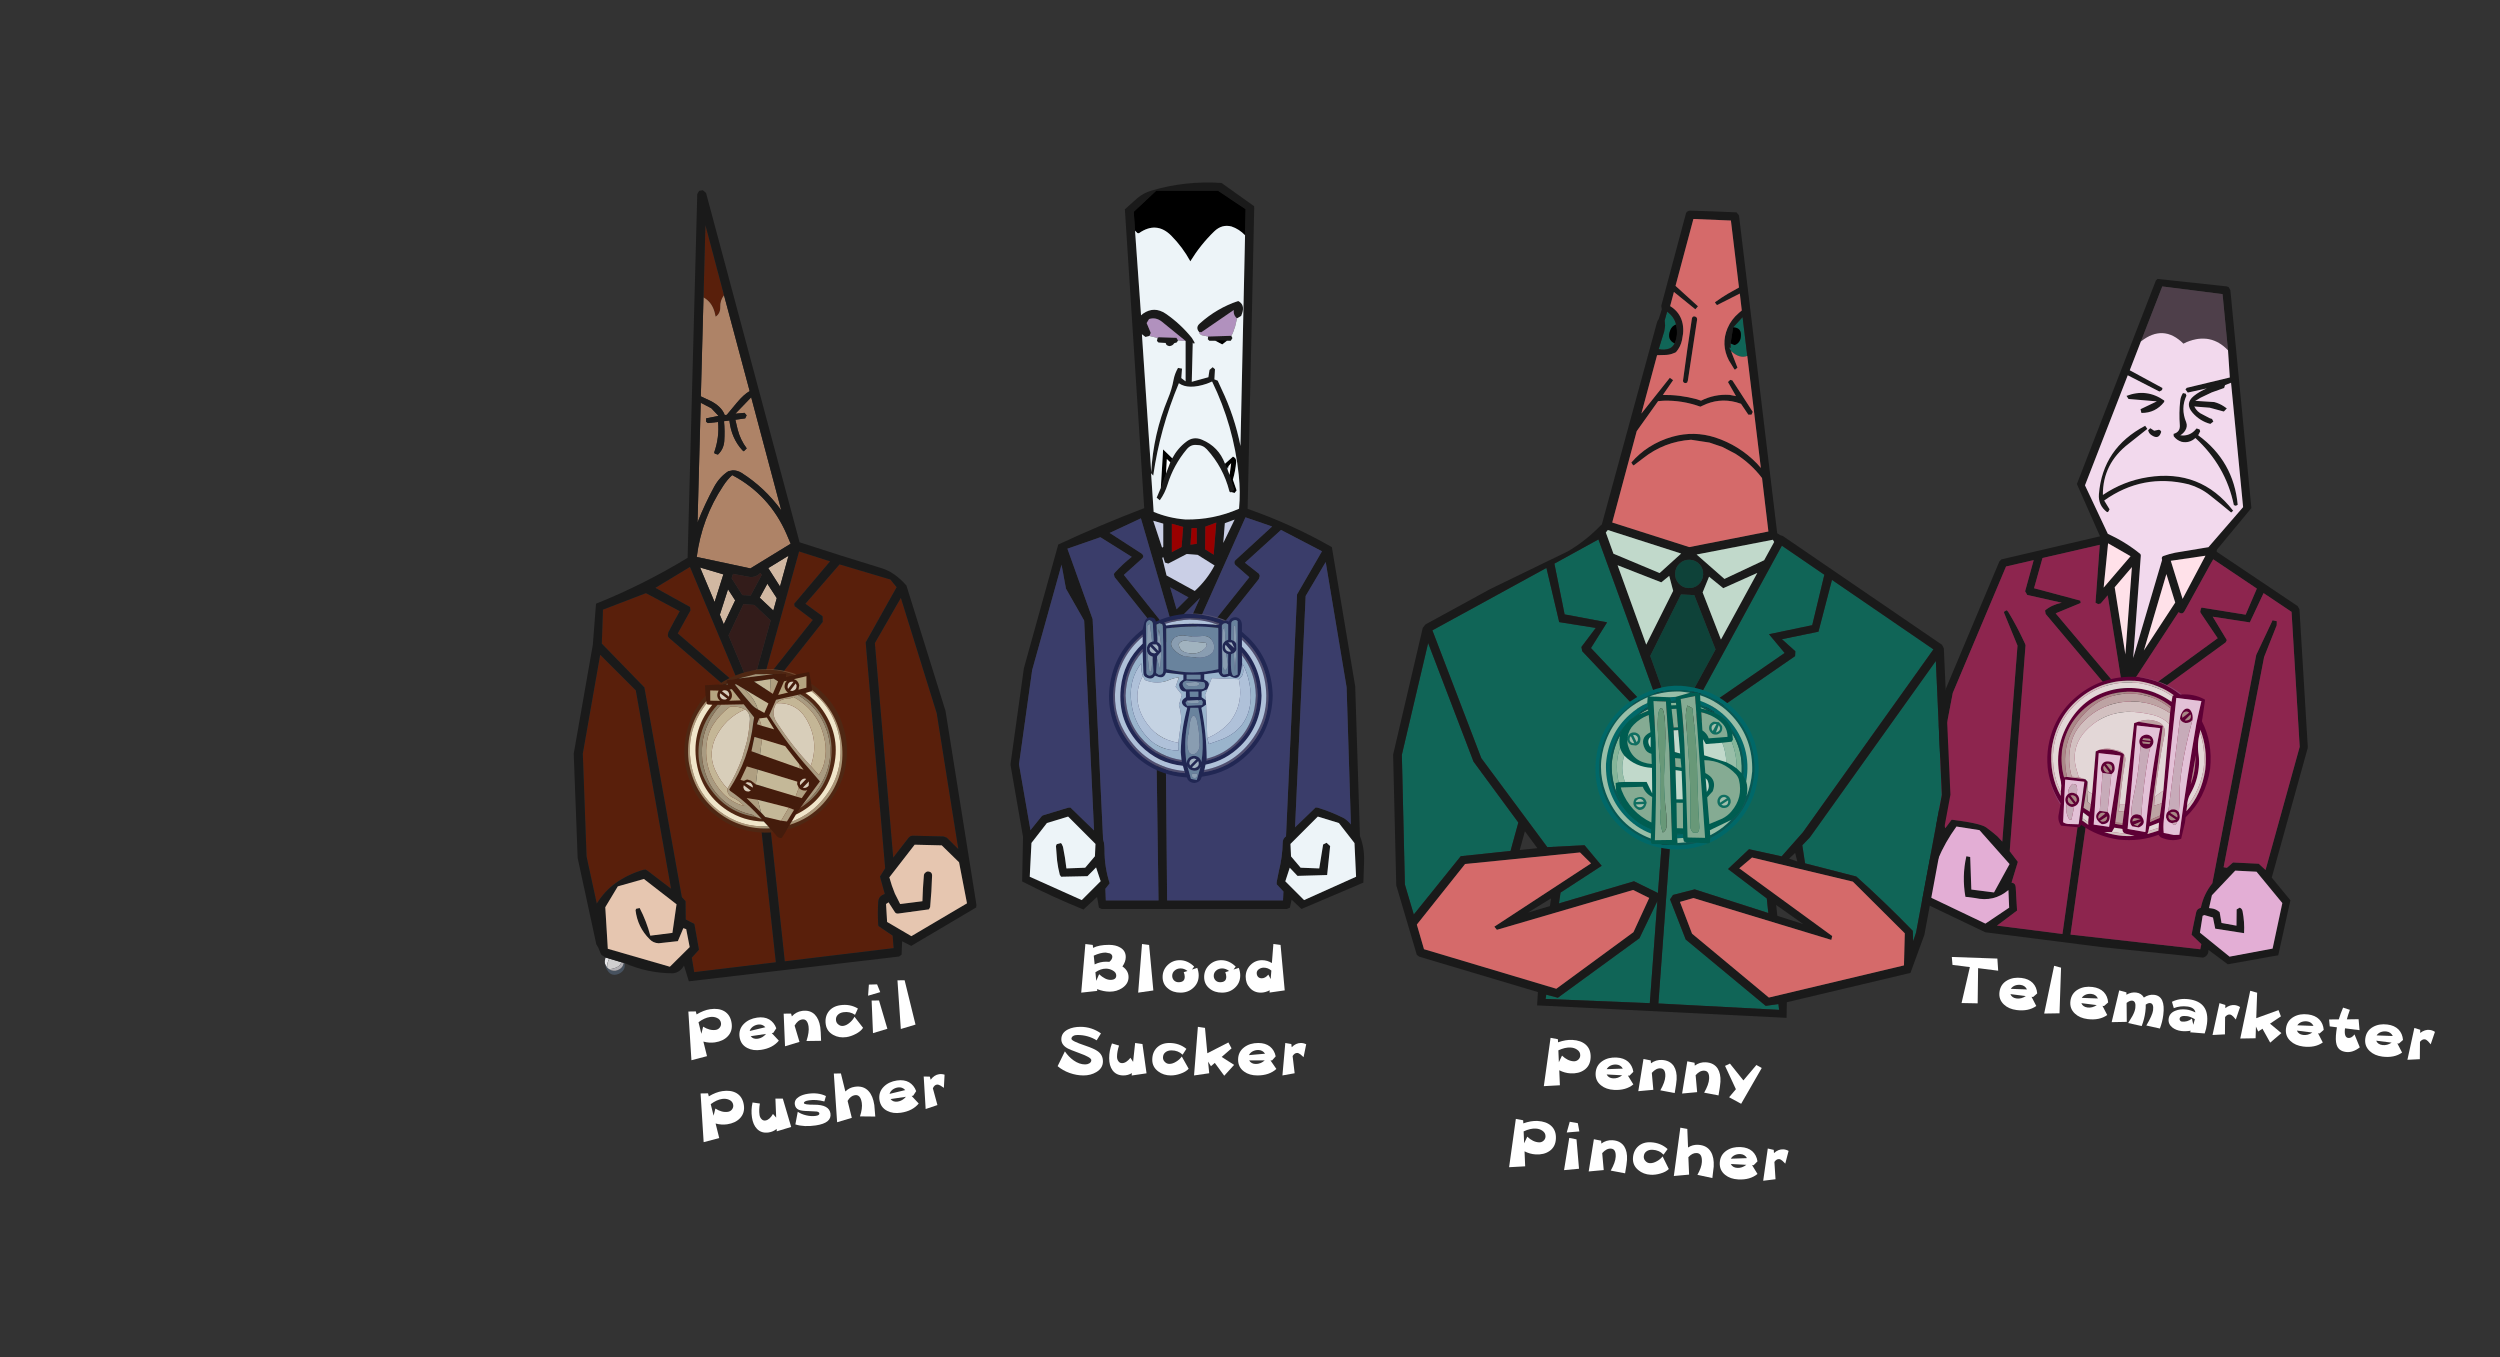 <?xml version="1.0" encoding="UTF-8" standalone="no"?>
<svg xmlns:xlink="http://www.w3.org/1999/xlink" height="323.05px" width="595.1px" xmlns="http://www.w3.org/2000/svg">
  <rect width="100%" height="100%" fill="#333333" stroke="none"/>
  <g transform="matrix(1.0, 0.0, 0.0, 1.0, 68.25, 14.45)">
    <use height="260.7" transform="matrix(0.711, -0.09, 0.09, 0.711, 49.921, 37.047)" width="129.45" xlink:href="#shape0"/>
    <use height="62.9" transform="matrix(0.639, -0.081, 0.081, 0.639, 92.346, 147.438)" width="60.15" xlink:href="#shape1"/>
    <use height="253.75" transform="matrix(0.682, 0.0, 0.0, 0.682, 172.3, 29.0)" width="123.4" xlink:href="#shape2"/>
    <use height="59.15" transform="matrix(0.682, 0.0, 0.0, 0.682, 195.734, 131.6)" width="57.15" xlink:href="#shape3"/>
    <use height="250.0" transform="matrix(0.635, 0.081, -0.081, 0.635, 406.35, 46.65)" width="139.7" xlink:href="#shape4"/>
    <use height="57.25" transform="matrix(0.676, 0.086, -0.086, 0.676, 421.718, 144.259)" width="57.1" xlink:href="#shape5"/>
    <use height="280.1" transform="matrix(0.681, 0.036, -0.036, 0.681, 270.4, 32.15)" width="195.0" xlink:href="#shape6"/>
    <use height="57.2" transform="matrix(0.681, 0.036, -0.036, 0.681, 312.617, 147.777)" width="56.95" xlink:href="#shape7"/>
    <use height="47.75" transform="matrix(0.657, 0.0, 0.0, 0.657, 183.542, 210.257)" width="90.05" xlink:href="#text0"/>
    <use height="47.65" transform="matrix(0.656, 0.035, -0.035, 0.656, 292.68, 232.151)" width="100.8" xlink:href="#text1"/>
    <use height="17.75" transform="matrix(0.652, 0.083, -0.083, 0.652, 396.48, 212.355)" width="177.0" xlink:href="#text2"/>
    <use height="47.65" transform="matrix(0.65, -0.097, 0.097, 0.65, 94.631, 226.471)" width="89.9" xlink:href="#text3"/>
  </g>
  <defs>
    <g id="shape0" transform="matrix(1.0, 0.0, 0.0, 1.0, 1.5, 1.25)">
      <path d="M9.3 250.05 L9.55 250.15 Q9.75 252.75 7.05 253.5 4.75 254.05 3.75 252.1 3.1 250.85 3.1 249.5 L3.65 250.9 4.15 251.45 4.55 251.55 4.15 251.5 Q5.0 252.25 6.3 252.3 8.7 252.1 9.3 250.05 M4.7 248.15 Q3.75 249.5 3.65 250.9 3.7 249.5 4.65 248.15 L4.7 248.15" fill="#47525f" fill-rule="evenodd" stroke="none"/>
      <path d="M3.6 247.55 L4.7 248.05 4.65 248.15 Q3.7 249.5 3.65 250.9 L3.1 249.5 Q3.1 248.35 3.6 247.55" fill="#e9e9eb" fill-rule="evenodd" stroke="none"/>
      <path d="M4.7 248.05 L8.45 249.7 Q8.45 250.45 7.35 251.0 6.2 251.55 4.6 251.55 L4.55 251.55 4.15 251.45 3.65 250.9 Q3.75 249.5 4.7 248.15 L4.7 248.05" fill="#d0cfd0" fill-rule="evenodd" stroke="none"/>
      <path d="M8.45 249.7 L9.3 250.05 Q8.7 252.1 6.3 252.3 5.0 252.25 4.15 251.5 L4.55 251.55 4.6 251.55 Q6.2 251.55 7.35 251.0 8.45 250.45 8.45 249.7" fill="#b0aeb3" fill-rule="evenodd" stroke="none"/>
      <path d="M63.35 34.1 L67.0 10.4 70.2 34.25 Q68.65 35.75 68.45 38.05 68.25 40.1 66.55 40.95 L66.4 39.45 Q65.9 35.95 63.35 34.1 M46.0 135.55 L35.4 127.8 47.65 122.35 59.3 164.25 40.85 143.75 46.0 136.7 46.0 135.55 M80.5 139.65 L85.9 144.95 66.65 163.8 84.25 121.8 94.05 126.35 80.45 138.85 80.5 139.65 M17.2 132.8 L32.05 129.15 42.45 136.5 Q40.05 139.7 37.8 143.0 L37.5 143.95 37.55 144.4 37.8 144.85 59.6 169.05 60.9 172.65 59.45 256.2 32.15 256.05 31.95 251.2 34.65 248.85 34.2 240.15 31.55 238.35 32.25 232.3 31.2 230.8 27.6 160.15 15.4 143.95 17.2 132.8 M14.4 147.55 L24.65 160.75 28.0 227.6 20.95 220.65 20.45 220.25 19.75 220.2 Q14.35 221.05 9.85 223.5 5.95 225.65 2.9 229.4 L1.5 213.45 4.55 179.4 14.4 147.55 M84.15 139.3 L97.05 127.75 113.15 134.85 114.9 137.65 102.4 154.55 99.4 229.8 97.35 232.3 98.2 238.25 Q96.05 238.65 95.7 240.6 95.0 244.3 94.75 248.15 L94.8 248.55 99.05 252.3 98.85 256.45 62.45 256.25 64.05 170.55 89.1 146.0 89.3 144.15 84.15 139.3 M115.85 141.35 L122.85 180.85 124.3 226.5 121.0 222.3 120.05 221.75 109.8 220.2 109.1 220.25 108.5 220.6 102.5 226.6 105.4 155.15 115.85 141.35" fill="#591f0b" fill-rule="evenodd" stroke="none"/>
      <path d="M55.5 139.35 L59.25 131.3 61.15 135.25 56.4 142.65 55.5 139.35 M54.3 134.95 L50.95 122.95 58.35 126.2 54.3 134.95 M73.4 126.0 L80.6 122.75 76.5 132.55 73.4 126.0 M73.3 140.2 L69.35 135.4 72.45 131.1 74.95 136.25 73.3 140.2" fill="#d1b8a2" fill-rule="evenodd" stroke="none"/>
      <path d="M63.35 34.1 Q65.9 35.95 66.4 39.45 L66.55 40.95 Q68.25 40.1 68.45 38.05 68.65 35.75 70.2 34.25 L74.65 66.9 Q72.6 67.75 70.05 70.1 L66.25 73.65 66.2 73.75 65.45 73.75 Q64.75 70.75 61.2 68.4 L58.35 66.6 63.35 34.1 M63.35 73.75 L59.2 74.05 59.0 75.15 59.55 75.7 62.95 75.75 Q62.8 80.85 60.4 85.65 L60.55 86.05 61.55 86.5 Q63.65 84.95 64.2 82.35 64.85 79.0 64.95 75.75 L66.75 75.75 Q66.65 81.6 69.75 86.05 L70.2 86.5 71.3 85.65 Q69.55 82.6 69.1 79.05 L68.75 75.75 72.05 75.7 72.65 74.75 72.05 73.85 69.0 73.75 74.9 69.0 80.1 107.5 Q75.6 99.3 68.5 93.45 67.3 92.5 65.8 92.3 L64.3 92.4 Q61.2 93.9 59.0 96.9 55.15 102.25 52.0 108.0 L58.05 68.7 61.3 70.95 63.35 73.75 M65.4 93.85 Q76.85 101.9 80.85 115.55 L81.8 118.9 67.5 125.35 50.3 119.35 Q53.55 106.8 62.0 97.0 63.6 95.1 65.4 93.85" fill="#ae8367" fill-rule="evenodd" stroke="none"/>
      <path d="M3.6 247.55 L2.35 246.55 2.1 246.0 1.55 243.95 1.05 242.8 -1.5 213.6 1.55 179.05 12.4 143.9 15.15 130.55 Q31.6 126.25 47.25 119.25 L65.6 -0.2 66.35 -1.2 67.6 -1.25 68.55 -0.2 84.8 118.8 Q97.8 124.95 110.95 130.85 112.95 131.8 114.55 133.25 116.6 135.1 118.2 137.5 L125.85 180.45 127.95 245.65 127.75 246.5 104.75 256.45 101.95 254.55 101.2 258.95 100.3 259.45 30.0 258.85 29.05 253.45 Q27.6 255.5 25.15 255.55 16.8 254.5 9.55 250.15 L9.3 250.05 8.45 249.7 4.7 248.05 3.6 247.55 M70.2 34.25 L67.0 10.4 63.35 34.1 58.35 66.6 61.2 68.4 Q64.75 70.75 65.45 73.75 L66.2 73.75 66.25 73.65 70.05 70.1 Q72.6 67.75 74.65 66.9 L70.2 34.25 M65.4 93.85 Q63.6 95.1 62.0 97.0 53.55 106.8 50.3 119.35 L67.5 125.35 81.8 118.9 80.85 115.55 Q76.85 101.9 65.4 93.85 M63.35 73.75 L61.3 70.95 58.05 68.7 52.0 108.0 Q55.15 102.25 59.0 96.9 61.2 93.9 64.3 92.4 L65.8 92.3 Q67.3 92.5 68.5 93.45 75.6 99.3 80.1 107.5 L74.9 69.0 69.0 73.75 72.05 73.85 72.65 74.75 72.05 75.7 68.75 75.75 69.1 79.05 Q69.55 82.6 71.3 85.65 L70.2 86.5 69.75 86.05 Q66.65 81.6 66.75 75.75 L64.95 75.75 Q64.85 79.0 64.2 82.35 63.65 84.95 61.55 86.5 L60.55 86.05 60.4 85.65 Q62.8 80.85 62.95 75.75 L59.55 75.7 59.0 75.15 59.2 74.05 63.35 73.75 M54.3 134.95 L58.35 126.2 50.95 122.95 54.3 134.95 M55.5 139.35 L56.4 142.65 61.15 135.25 59.25 131.3 55.5 139.35 M46.0 135.55 L46.0 136.7 40.85 143.75 59.3 164.25 47.65 122.35 35.4 127.8 46.0 135.55 M73.4 126.0 L76.5 132.55 80.6 122.75 73.4 126.0 M67.25 137.55 L63.7 136.85 57.5 146.55 62.75 165.4 72.0 143.35 67.25 137.55 M61.55 126.45 L60.9 127.8 63.75 133.8 66.45 134.3 70.95 128.0 70.6 127.25 Q69.1 128.55 67.1 128.2 L61.55 126.45 M73.3 140.2 L74.95 136.25 72.45 131.1 69.35 135.4 73.3 140.2 M115.85 141.35 L105.4 155.15 102.5 226.6 108.5 220.6 109.1 220.25 109.8 220.2 120.05 221.75 121.0 222.3 124.3 226.5 122.85 180.85 115.85 141.35 M84.15 139.3 L89.3 144.15 89.1 146.0 64.05 170.55 62.45 256.25 98.85 256.45 99.05 252.3 94.8 248.55 94.75 248.15 Q95.0 244.3 95.7 240.6 96.05 238.65 98.2 238.25 L97.35 232.3 99.4 229.8 102.4 154.55 114.9 137.65 113.15 134.85 97.05 127.75 84.15 139.3 M14.4 147.55 L4.55 179.4 1.5 213.45 2.9 229.4 Q5.95 225.65 9.85 223.5 14.35 221.05 19.75 220.2 L20.45 220.25 20.95 220.65 28.0 227.6 24.65 160.75 14.4 147.55 M17.2 132.8 L15.4 143.95 27.6 160.15 31.2 230.8 32.25 232.3 31.55 238.35 34.2 240.15 34.65 248.85 31.95 251.2 32.15 256.05 59.45 256.2 60.9 172.65 59.6 169.05 37.8 144.85 37.55 144.4 37.5 143.95 37.8 143.0 Q40.05 139.7 42.45 136.5 L32.05 129.15 17.2 132.8 M80.5 139.65 L80.45 138.85 94.05 126.35 84.25 121.8 66.65 163.8 85.9 144.95 80.5 139.65 M15.4 233.2 L15.65 232.75 16.85 232.65 Q18.55 237.3 19.2 242.2 L26.6 242.2 29.15 232.95 19.45 223.25 10.55 224.6 5.55 230.95 4.65 244.75 24.35 253.25 31.7 247.6 31.3 241.55 30.4 241.1 28.05 245.15 21.65 245.05 Q19.85 244.75 18.8 243.3 15.35 238.85 15.4 233.2 M124.9 244.75 L124.0 230.9 119.0 224.6 110.1 223.25 100.4 232.95 Q100.8 235.8 101.55 238.55 L102.85 242.2 110.3 242.2 Q110.95 237.95 111.85 233.8 111.95 233.25 112.4 232.95 112.8 232.6 113.35 232.6 114.75 232.9 114.55 234.2 113.75 239.35 112.6 244.45 L112.1 245.15 101.85 245.25 Q101.1 245.25 100.8 244.7 L99.1 241.15 98.2 241.6 97.8 247.55 105.2 253.25 124.9 244.75" fill="#1a1a1a" fill-rule="evenodd" stroke="none"/>
      <path d="M124.9 244.75 L105.2 253.25 97.8 247.55 98.2 241.6 99.1 241.15 100.8 244.7 Q101.1 245.25 101.85 245.25 L112.1 245.15 112.6 244.45 Q113.75 239.35 114.55 234.2 114.75 232.9 113.35 232.6 112.8 232.6 112.4 232.95 111.95 233.25 111.85 233.8 110.95 237.95 110.3 242.2 L102.85 242.2 101.55 238.55 Q100.8 235.8 100.4 232.95 L110.1 223.25 119.0 224.6 124.0 230.9 124.9 244.75 M15.4 233.2 Q15.35 238.85 18.8 243.3 19.85 244.75 21.65 245.05 L28.05 245.15 30.4 241.1 31.3 241.55 31.7 247.6 24.35 253.25 4.65 244.75 5.55 230.95 10.55 224.6 19.45 223.25 29.15 232.95 26.6 242.2 19.2 242.2 Q18.55 237.3 16.85 232.65 L15.65 232.75 15.4 233.2" fill="#e6c6b0" fill-rule="evenodd" stroke="none"/>
      <path d="M61.55 126.45 L67.1 128.2 Q69.1 128.55 70.6 127.25 L70.95 128.0 66.45 134.3 63.75 133.8 60.9 127.8 61.55 126.45 M67.25 137.55 L72.0 143.35 62.75 165.4 57.5 146.55 63.7 136.85 67.25 137.55" fill="#331c1a" fill-rule="evenodd" stroke="none"/>
    </g>
    <g id="shape1" transform="matrix(1.0, 0.0, 0.0, 1.0, -0.15, 0.0)">
      <path d="M41.2 3.95 L41.15 4.0 41.3 4.0 44.35 3.65 45.1 3.6 49.85 3.3 50.1 7.7 50.1 10.1 49.75 10.45 47.5 10.8 45.55 11.05 44.6 11.15 36.4 11.95 33.15 17.35 Q38.35 28.65 45.4 38.9 L48.7 43.9 40.45 52.5 40.25 52.7 38.35 54.95 36.45 57.35 35.6 58.4 34.3 60.1 33.5 61.15 32.05 62.9 Q30.6 62.8 29.95 61.3 L29.3 60.4 28.2 58.8 27.65 57.95 26.25 56.0 25.6 55.0 Q21.25 48.5 15.35 43.2 L15.05 42.65 Q23.8 32.45 27.0 19.2 L27.55 17.35 24.35 12.1 15.95 11.2 14.75 11.05 12.8 10.8 11.4 10.55 Q10.85 10.45 10.8 10.0 L10.75 9.2 10.75 7.2 11.0 3.3 16.05 3.65 18.8 3.95 19.5 4.05 19.3 3.75 Q18.95 3.3 19.25 2.85 L19.5 2.5 23.6 2.4 36.5 2.4 41.35 2.85 41.2 3.95 M44.4 6.85 L42.0 9.25 42.85 9.45 Q44.45 9.3 44.6 7.7 L44.4 6.85 M41.3 8.5 L43.65 6.15 Q41.6 5.6 41.25 7.7 41.2 8.1 41.3 8.5 M41.15 9.85 Q40.25 9.15 40.1 7.7 40.25 6.15 41.3 5.45 L40.2 5.55 37.4 10.25 40.5 9.9 41.15 9.85 M43.9 5.2 Q45.4 5.8 45.6 7.7 L45.1 9.3 48.1 8.9 48.65 4.7 43.9 5.2 M41.95 38.2 L43.25 38.85 41.9 36.6 37.6 29.35 29.4 25.7 26.75 24.55 25.0 29.65 28.0 31.2 41.95 38.2 M41.95 42.6 Q41.05 43.25 41.3 44.35 L43.8 42.35 Q42.85 41.85 41.95 42.6 M44.15 45.15 L44.4 44.85 44.65 43.4 42.15 45.4 Q43.1 45.85 44.15 45.15 M39.1 48.25 L41.25 49.2 43.65 46.5 42.95 46.6 Q41.5 46.45 40.65 45.3 L40.2 43.85 40.4 42.95 26.4 36.65 22.6 35.0 19.65 39.65 20.85 40.15 22.1 39.8 23.45 40.4 25.05 42.0 39.1 48.25 M34.8 9.0 L35.5 9.6 38.0 5.3 36.5 4.05 35.25 4.1 29.2 4.25 34.8 9.0 M25.45 6.7 L22.5 4.4 22.0 4.4 Q24.5 8.6 27.15 12.45 28.0 13.7 29.3 14.6 L31.5 16.2 33.45 12.95 25.45 6.7 M20.7 6.0 L19.85 6.0 Q20.7 7.2 20.4 8.55 20.15 9.6 19.2 10.1 L23.4 10.5 20.7 6.0 M29.35 18.0 L28.25 20.0 29.85 20.75 34.35 22.7 32.2 18.0 29.35 18.0 M19.5 7.75 Q19.35 6.15 17.75 6.0 L16.95 6.25 19.3 8.6 19.5 7.75 M16.0 7.75 Q16.15 9.35 17.75 9.5 L18.6 9.3 16.25 6.95 Q16.05 7.25 16.0 7.75 M12.25 9.2 L15.8 9.7 Q14.6 8.25 15.3 6.7 L15.75 5.9 12.7 5.45 12.25 9.2 M23.25 41.2 L22.1 40.8 21.3 41.05 23.8 43.05 Q24.05 42.3 23.25 41.2 M20.35 42.55 Q20.5 44.15 22.1 44.3 L22.95 44.1 20.6 41.75 20.35 42.55 M25.05 47.75 L21.05 46.6 25.7 52.6 27.0 54.4 32.65 56.5 34.75 57.05 37.9 53.1 36.05 52.1 25.05 47.75" fill="#441c0c" fill-rule="evenodd" stroke="none"/>
      <path d="M41.3 4.0 L41.2 3.95 41.35 2.85 36.5 2.4 30.15 1.6 23.6 2.4 19.5 2.5 19.25 2.85 Q18.95 3.3 19.3 3.75 L18.8 3.95 16.05 3.65 Q20.25 1.5 25.0 0.6 L26.25 0.4 30.15 0.1 Q38.05 0.3 44.35 3.65 L41.3 4.0 M10.75 7.2 L10.75 9.2 9.9 10.0 Q1.8 18.1 1.5 30.25 1.8 42.4 9.9 50.5 17.35 57.95 28.2 58.8 L29.3 60.4 Q17.05 59.8 8.85 51.55 4.25 46.95 2.05 41.15 -2.2 29.0 3.1 17.3 5.8 11.45 10.75 7.2 M12.8 10.8 L14.75 11.05 Q8.85 15.8 6.5 23.15 3.4 33.0 8.5 42.1 13.6 51.25 23.55 53.95 L25.6 55.0 26.25 56.0 Q18.9 54.95 13.3 50.15 5.4 43.3 4.45 32.95 3.25 19.85 12.8 10.8 M34.3 60.1 L35.6 58.4 Q43.05 57.15 48.8 52.25 57.85 44.45 58.45 32.4 59.05 19.5 50.1 10.1 L50.1 7.7 51.45 8.95 Q60.0 17.45 60.3 30.25 60.0 43.05 51.45 51.55 44.35 58.7 34.3 60.1 M38.35 54.95 L40.25 52.7 Q51.55 47.35 54.05 35.2 56.15 25.1 50.65 16.55 48.6 13.3 45.55 11.05 L47.5 10.8 Q50.95 13.85 53.05 17.95 58.75 29.0 54.0 40.3 49.45 51.2 38.35 54.95" fill="#4f2713" fill-rule="evenodd" stroke="none"/>
      <path d="M41.3 4.0 L41.15 4.0 41.2 3.95 41.3 4.0 M36.5 2.4 L23.6 2.4 30.15 1.6 36.5 2.4 M19.3 3.75 L19.5 4.05 18.8 3.95 19.3 3.75 M10.75 9.2 L10.8 10.0 Q1.1 19.6 2.4 33.1 3.35 42.95 10.25 49.95 17.5 57.2 27.65 57.95 L28.2 58.8 Q17.35 57.95 9.9 50.5 1.8 42.4 1.5 30.25 1.8 18.1 9.9 10.0 L10.75 9.2 M35.6 58.4 L36.45 57.35 Q44.1 55.55 49.75 49.9 57.65 42.0 57.95 30.15 57.65 18.3 49.75 10.45 L50.1 10.1 Q59.05 19.5 58.45 32.4 57.85 44.45 48.8 52.25 43.05 57.15 35.6 58.4" fill="#a89678" fill-rule="evenodd" stroke="none"/>
      <path d="M45.1 3.6 L44.35 3.65 Q38.05 0.3 30.15 0.1 L26.25 0.4 30.75 0.0 Q38.75 0.2 45.1 3.6" fill="#724a30" fill-rule="evenodd" stroke="none"/>
      <path d="M41.3 8.5 Q41.2 8.1 41.25 7.7 41.6 5.6 43.65 6.15 L41.3 8.5 M44.4 6.85 L44.6 7.7 Q44.45 9.3 42.85 9.45 L42.0 9.25 44.4 6.85 M44.15 45.15 Q43.1 45.85 42.15 45.4 L44.65 43.4 44.4 44.85 44.15 45.15 M41.95 42.6 Q42.85 41.85 43.8 42.35 L41.3 44.35 Q41.05 43.25 41.95 42.6 M16.0 7.75 Q16.05 7.25 16.25 6.95 L18.6 9.3 17.75 9.5 Q16.15 9.35 16.0 7.75 M19.5 7.75 L19.3 8.6 16.95 6.25 17.75 6.0 Q19.35 6.15 19.5 7.75 M20.35 42.55 L20.6 41.75 22.95 44.1 22.1 44.3 Q20.5 44.15 20.35 42.55 M23.25 41.2 Q24.05 42.3 23.8 43.05 L21.3 41.05 22.1 40.8 23.25 41.2" fill="#d7cdbb" fill-rule="evenodd" stroke="none"/>
      <path d="M15.95 11.2 L24.35 12.1 27.55 17.35 27.0 19.2 Q23.8 32.45 15.05 42.65 L15.35 43.2 Q21.25 48.5 25.6 55.0 L23.55 53.95 22.3 52.95 Q17.25 51.25 13.4 47.45 6.8 40.95 6.55 30.8 6.8 20.6 13.4 13.55 14.6 12.25 15.95 11.2 M40.45 52.5 L48.7 43.9 45.4 38.9 Q38.35 28.65 33.15 17.35 L36.4 11.95 44.6 11.15 Q51.75 16.65 53.55 25.4 55.55 35.3 50.0 43.55 47.2 47.8 42.95 50.65 L40.45 52.5 M46.05 37.8 L48.6 41.5 Q50.4 39.45 51.3 36.9 52.6 33.25 52.4 29.4 51.85 18.25 43.0 11.75 L41.65 12.05 Q38.8 11.65 36.35 13.2 33.8 16.5 35.55 20.15 40.0 29.5 46.05 37.8 M14.45 42.25 Q18.5 37.2 21.35 31.55 L23.75 25.95 Q25.15 22.1 25.9 17.95 26.3 15.65 24.6 14.0 22.2 12.4 19.25 12.3 15.05 14.65 12.0 18.35 10.25 20.5 9.3 23.5 6.2 33.5 11.7 42.45 14.8 47.45 19.85 49.4 L18.65 48.0 Q17.45 46.65 15.95 45.75 13.95 44.4 14.45 42.25" fill="#a99b81" fill-rule="evenodd" stroke="none"/>
      <path d="M41.15 9.85 L40.5 9.9 37.4 10.25 40.2 5.55 41.3 5.45 Q40.25 6.15 40.1 7.7 40.25 9.15 41.15 9.85 M43.9 5.2 L48.65 4.7 48.1 8.9 45.1 9.3 45.6 7.7 Q45.4 5.8 43.9 5.2 M20.7 6.0 L23.4 10.5 19.2 10.1 Q20.15 9.6 20.4 8.55 20.7 7.2 19.85 6.0 L20.7 6.0 M12.25 9.2 L12.7 5.45 15.75 5.9 15.3 6.7 Q14.6 8.25 15.8 9.7 L12.25 9.2" fill="#b5a581" fill-rule="evenodd" stroke="none"/>
      <path d="M14.75 11.05 L15.95 11.2 Q14.6 12.25 13.4 13.55 6.8 20.6 6.55 30.8 6.8 40.95 13.4 47.45 17.25 51.25 22.3 52.95 L23.55 53.95 Q13.6 51.25 8.5 42.1 3.4 33.0 6.5 23.15 8.85 15.8 14.75 11.05 M40.25 52.7 L40.45 52.5 42.95 50.65 Q47.2 47.8 50.0 43.55 55.55 35.3 53.55 25.4 51.75 16.65 44.6 11.15 L45.55 11.05 Q48.6 13.3 50.65 16.55 56.15 25.1 54.05 35.2 51.55 47.35 40.25 52.7" fill="#887c64" fill-rule="evenodd" stroke="none"/>
      <path d="M10.8 10.0 Q10.85 10.45 11.4 10.55 L12.8 10.8 Q3.25 19.85 4.45 32.95 5.4 43.3 13.3 50.15 18.9 54.95 26.25 56.0 L27.65 57.95 Q17.5 57.2 10.25 49.95 3.35 42.95 2.4 33.1 1.1 19.6 10.8 10.0 M36.45 57.35 L38.35 54.95 Q49.45 51.2 54.0 40.3 58.75 29.0 53.05 17.95 50.95 13.85 47.5 10.8 L49.75 10.45 Q57.65 18.3 57.95 30.15 57.65 42.0 49.75 49.9 44.1 55.55 36.45 57.35" fill="#f0e6ca" fill-rule="evenodd" stroke="none"/>
      <path d="M36.35 13.2 Q38.8 11.65 41.65 12.05 L43.0 11.75 Q51.85 18.25 52.4 29.4 52.6 33.25 51.3 36.9 50.4 39.45 48.6 41.5 L46.05 37.8 Q50.35 29.45 46.7 20.6 43.8 13.75 36.35 13.2 M24.6 14.0 Q16.75 16.25 12.2 23.4 8.65 29.55 11.25 36.2 12.4 39.5 14.45 42.25 13.95 44.4 15.95 45.75 17.45 46.65 18.65 48.0 L19.85 49.4 Q14.8 47.45 11.7 42.45 6.2 33.5 9.3 23.5 10.25 20.5 12.0 18.35 15.05 14.65 19.25 12.3 22.2 12.4 24.6 14.0" fill="#c4b696" fill-rule="evenodd" stroke="none"/>
      <path d="M46.05 37.8 Q40.0 29.5 35.55 20.15 33.8 16.5 36.35 13.2 43.8 13.75 46.7 20.6 50.35 29.45 46.05 37.8 M24.6 14.0 Q26.3 15.65 25.9 17.95 25.15 22.1 23.75 25.95 L21.35 31.55 Q18.5 37.2 14.45 42.25 12.4 39.5 11.25 36.2 8.65 29.55 12.2 23.4 16.75 16.25 24.6 14.0" fill="#d8ceba" fill-rule="evenodd" stroke="none"/>
      <path d="M41.9 36.6 L43.25 38.85 41.95 38.2 41.9 36.6 M28.0 31.2 L25.0 29.65 26.75 24.55 29.4 25.7 28.0 31.2 M40.65 45.3 Q41.5 46.45 42.95 46.6 L43.65 46.5 41.25 49.2 39.1 48.25 40.65 45.3 M25.05 42.0 L23.45 40.4 22.1 39.8 20.85 40.15 19.65 39.65 22.6 35.0 26.4 36.65 25.05 42.0 M35.25 4.1 L36.5 4.05 38.0 5.3 35.5 9.6 34.8 9.0 35.25 4.1 M29.3 14.6 Q28.0 13.7 27.15 12.45 24.5 8.6 22.0 4.4 L22.5 4.4 25.45 6.7 26.55 8.3 Q28.7 11.05 29.3 14.6 M29.85 20.75 L28.25 20.0 29.35 18.0 29.85 20.75 M25.7 52.6 L21.05 46.6 25.05 47.75 25.7 52.6 M36.05 52.1 L37.9 53.1 34.75 57.05 32.65 56.5 36.05 52.1" fill="#af9f81" fill-rule="evenodd" stroke="none"/>
      <path d="M41.9 36.6 L41.95 38.2 28.0 31.2 29.4 25.7 37.6 29.35 41.9 36.6 M40.65 45.3 L39.1 48.25 25.05 42.0 26.4 36.65 40.4 42.95 40.2 43.85 40.65 45.3 M35.25 4.1 L34.8 9.0 29.2 4.25 35.25 4.1 M29.3 14.6 Q28.7 11.05 26.55 8.3 L25.45 6.7 33.45 12.95 31.5 16.2 29.3 14.6 M29.85 20.75 L29.35 18.0 32.2 18.0 34.35 22.7 29.85 20.75 M25.7 52.6 L25.05 47.75 36.05 52.1 32.65 56.5 27.0 54.4 25.7 52.6" fill="#c4b898" fill-rule="evenodd" stroke="none"/>
    </g>
    <g id="shape2" transform="matrix(1.0, 0.0, 0.0, 1.0, 0.0, 0.0)">
      <path d="M81.85 18.4 L82.05 9.3 72.4 2.85 50.85 2.85 43.0 10.2 43.45 16.8 45.55 46.35 46.25 45.75 Q50.15 43.05 54.2 45.8 59.3 49.3 63.3 54.25 L64.25 55.85 64.05 56.35 63.6 55.85 63.25 69.55 69.05 67.95 69.45 65.4 70.55 64.45 71.35 65.15 71.15 68.7 72.3 69.15 73.65 72.1 Q78.2 81.6 80.25 91.95 L81.85 18.4 M85.0 8.25 L85.05 8.9 82.75 113.9 Q98.15 119.25 112.15 127.25 L120.3 175.85 121.95 228.05 Q123.55 232.25 123.4 236.8 L123.15 244.35 101.55 253.55 98.1 250.3 97.5 253.1 96.5 253.55 31.8 253.55 30.85 253.1 30.2 249.35 25.45 253.75 Q14.6 249.35 4.05 243.95 L4.35 228.35 0.0 203.35 0.0 202.9 4.65 169.55 16.65 126.35 Q31.55 119.4 46.65 113.65 L39.9 9.35 44.25 5.45 Q46.4 3.65 49.05 2.85 60.95 -0.7 73.65 0.15 L85.0 8.25 M61.1 55.3 L52.8 48.55 Q50.7 46.9 48.35 47.65 L47.5 49.05 48.95 52.5 48.45 53.55 47.1 53.9 45.85 52.95 49.1 101.2 Q49.8 87.85 54.95 75.4 56.3 72.2 56.9 68.85 57.3 66.7 58.45 64.7 L59.85 64.95 59.6 68.25 61.1 69.4 61.1 55.3 M51.3 54.25 L51.7 54.0 57.9 54.2 58.45 55.1 58.05 55.8 57.1 56.1 Q56.65 56.95 55.5 57.1 54.25 56.95 54.15 56.0 L51.65 55.85 51.1 55.3 51.3 54.25 M79.05 47.4 L78.6 47.0 Q77.75 46.0 77.9 44.5 L66.6 52.25 65.8 52.15 Q64.45 50.55 66.1 49.15 72.0 43.85 79.45 41.35 81.85 42.6 80.85 45.6 L80.5 46.55 79.05 47.4 M68.95 53.75 L77.05 53.5 77.45 54.3 76.85 55.25 75.5 55.25 75.6 55.1 72.65 55.0 71.5 55.25 69.4 55.25 68.85 54.7 68.95 53.75 M70.35 69.45 L68.55 70.2 Q62.05 72.4 58.75 70.05 52.15 85.8 49.8 102.3 L49.05 101.45 49.95 114.95 Q55.2 117.15 61.0 117.6 70.8 117.8 79.75 113.85 80.3 108.1 79.65 102.05 77.85 84.85 70.35 69.45 M55.75 97.65 L56.45 96.25 Q58.3 92.75 61.35 90.45 63.85 88.5 66.8 89.75 72.65 92.2 74.85 98.15 L75.6 99.8 75.8 100.35 76.45 102.05 78.05 107.25 77.1 108.05 Q76.5 108.3 76.35 107.65 74.25 99.4 68.5 93.1 67.05 91.55 64.9 91.6 62.9 91.4 61.5 93.1 56.9 98.6 54.8 105.4 53.9 108.4 52.1 110.9 L51.0 110.0 52.45 106.6 54.25 101.6 55.75 97.65 M65.0 120.6 L63.2 120.6 62.8 126.4 65.0 126.1 65.0 120.6 M78.2 117.65 L74.8 118.9 74.25 125.8 78.2 117.65 M71.8 118.7 L68.0 120.1 67.9 128.0 70.9 129.9 71.8 118.7 M53.3 119.05 L49.8 118.05 52.9 127.45 53.3 127.15 53.3 119.05 M60.25 120.2 L56.3 119.1 56.3 129.0 59.7 127.2 60.25 120.2 M53.9 132.65 L53.3 130.75 52.95 131.0 54.45 137.15 64.3 142.55 Q68.55 138.7 71.2 133.65 L65.3 129.95 61.5 129.65 55.05 133.0 53.9 132.65 M110.0 132.45 L103.0 144.3 99.3 225.05 106.45 218.15 106.85 218.15 107.25 218.2 Q111.8 219.6 116.05 221.7 117.6 222.55 118.8 224.05 L117.3 176.2 110.0 132.45 M81.8 132.7 L86.7 136.55 87.0 137.3 86.65 138.4 54.0 179.4 54.65 250.55 95.1 250.55 95.25 247.45 92.9 244.95 Q92.85 244.35 92.95 243.85 L93.65 240.35 Q94.9 235.35 95.0 230.35 95.0 229.0 96.15 228.2 L100.0 143.75 108.7 128.7 94.4 121.25 81.8 132.7 M59.3 151.85 L61.8 154.65 66.15 144.95 59.3 151.85 M57.8 163.6 L58.7 162.5 58.55 161.95 57.8 163.6 M31.35 123.8 L19.85 127.8 28.65 152.4 32.3 229.3 Q32.7 230.4 32.75 231.7 L32.8 232.8 Q32.75 238.85 34.6 244.6 L33.1 246.5 33.25 250.55 51.65 250.55 50.65 178.5 51.85 177.0 57.5 164.3 36.3 137.7 36.05 136.65 36.35 136.2 Q39.15 133.15 42.3 130.65 L31.35 123.8 M19.35 141.75 L17.8 133.4 7.55 170.15 2.95 203.05 6.95 226.05 10.7 221.4 11.0 221.05 11.4 220.85 20.1 218.2 20.9 218.15 29.15 226.15 25.7 152.9 19.35 141.75 M62.1 144.8 L55.7 141.25 57.95 148.95 62.1 144.8 M78.15 132.45 Q78.2 132.05 78.5 131.8 L91.3 120.05 82.0 116.85 61.6 162.5 60.65 163.5 60.8 164.4 59.05 168.25 83.35 137.75 78.5 133.5 Q78.1 133.1 78.15 132.45 M46.35 130.4 L46.25 130.8 46.0 131.15 39.55 136.95 58.0 160.1 45.5 117.2 34.6 122.3 45.5 129.35 Q46.2 129.75 46.35 130.4 M15.85 231.6 L16.05 231.05 Q16.1 230.95 16.25 230.9 L17.6 230.55 17.9 230.95 18.3 231.85 19.0 235.7 19.5 239.4 26.05 239.15 29.45 235.15 29.65 230.85 20.1 221.3 12.7 223.55 7.3 230.5 6.7 242.3 24.85 250.45 31.45 243.85 29.85 239.05 26.85 242.1 17.65 242.3 17.2 241.65 Q16.55 239.15 16.25 236.65 L15.85 231.6 M97.45 239.15 L95.9 243.9 102.45 250.45 120.6 242.3 120.05 230.55 114.6 223.55 107.25 221.3 97.7 230.85 97.9 235.2 101.25 239.15 107.75 239.4 109.1 231.05 110.3 230.45 111.55 231.6 110.5 241.7 100.15 242.0 97.45 239.15" fill="#1a1a1a" fill-rule="evenodd" stroke="none"/>
      <path d="M43.45 16.8 L43.0 10.2 50.85 2.85 72.4 2.85 82.05 9.3 81.85 18.4 Q79.8 16.25 77.15 15.35 73.8 14.45 71.1 17.05 66.3 21.7 62.75 27.5 60.1 22.6 56.05 18.5 50.9 13.4 44.8 17.7 L44.3 17.65 43.45 16.8 M75.5 55.25 L73.9 56.5 71.5 55.25 72.65 55.0 75.6 55.1 75.5 55.25 M55.75 97.65 L54.55 96.5 54.25 101.6 52.45 106.6 53.25 93.15 56.45 96.25 55.75 97.65 M77.1 108.05 L78.05 107.25 76.45 102.05 77.0 97.95 76.15 98.9 75.6 99.8 74.85 98.15 77.55 95.75 77.7 95.7 Q78.85 96.2 78.75 97.55 78.5 100.65 77.6 103.7 L78.9 107.45 78.2 108.35 77.1 108.05" fill="#000000" fill-rule="evenodd" stroke="none"/>
      <path d="M75.8 100.35 L75.6 99.8 76.15 98.9 75.8 100.35" fill="#b3cde3" fill-rule="evenodd" stroke="none"/>
      <path d="M48.45 53.55 L48.95 52.5 47.5 49.05 48.35 47.65 Q50.7 46.9 52.8 48.55 L61.1 55.3 58.45 55.1 57.9 54.2 51.7 54.0 51.3 54.25 48.45 53.55 M65.8 52.15 L66.6 52.25 77.9 44.5 Q77.75 46.0 78.6 47.0 L79.05 47.4 78.4 50.2 Q77.65 52.65 77.05 53.5 L68.95 53.75 66.75 53.3 Q65.8 52.8 65.8 52.15" fill="#b191be" fill-rule="evenodd" stroke="none"/>
      <path d="M54.25 101.6 L54.55 96.5 55.75 97.65 54.25 101.6 M76.45 102.05 L75.8 100.35 76.15 98.9 77.0 97.95 76.45 102.05" fill="#ffffff" fill-rule="evenodd" stroke="none"/>
      <path d="M77.7 95.7 L77.55 95.75 77.65 95.6 77.7 95.7" fill="#993300" fill-rule="evenodd" stroke="none"/>
      <path d="M78.2 117.65 L74.25 125.8 74.8 118.9 78.2 117.65 M53.3 119.05 L53.3 127.15 52.9 127.45 49.8 118.05 53.3 119.05 M53.9 132.65 L55.05 133.0 61.5 129.65 65.3 129.95 71.2 133.65 Q68.55 138.7 64.3 142.55 L54.45 137.15 52.95 131.0 53.3 130.75 53.9 132.65" fill="#cacfe6" fill-rule="evenodd" stroke="none"/>
      <path d="M46.35 130.4 Q46.2 129.75 45.5 129.35 L34.6 122.3 45.5 117.2 58.0 160.1 39.55 136.95 46.0 131.15 46.25 130.8 46.35 130.4 M78.15 132.45 Q78.1 133.1 78.5 133.5 L83.35 137.75 59.05 168.25 60.8 164.4 60.65 163.5 61.6 162.5 82.0 116.85 91.3 120.05 78.5 131.8 Q78.2 132.05 78.15 132.45 M62.1 144.8 L57.95 148.95 55.7 141.25 62.1 144.8 M19.35 141.75 L25.7 152.9 29.15 226.15 20.9 218.15 20.1 218.2 11.4 220.85 11.0 221.05 10.7 221.4 6.95 226.05 2.95 203.05 7.55 170.15 17.8 133.4 19.35 141.75 M31.35 123.8 L42.3 130.65 Q39.15 133.15 36.35 136.2 L36.05 136.65 36.3 137.7 57.5 164.3 51.85 177.0 50.65 178.5 51.65 250.55 33.25 250.55 33.1 246.5 34.6 244.6 Q32.75 238.85 32.8 232.8 L32.75 231.7 Q32.7 230.4 32.3 229.3 L28.65 152.4 19.85 127.8 31.35 123.8 M57.8 163.6 L58.55 161.95 58.7 162.5 57.8 163.6 M59.3 151.85 L66.15 144.95 61.8 154.65 59.3 151.85 M81.8 132.7 L94.4 121.25 108.7 128.7 100.0 143.75 96.15 228.2 Q95.0 229.0 95.0 230.35 94.9 235.35 93.65 240.35 L92.95 243.85 Q92.85 244.35 92.9 244.95 L95.25 247.45 95.1 250.55 54.65 250.55 54.0 179.4 86.65 138.4 87.0 137.3 86.7 136.55 81.8 132.7 M110.0 132.45 L117.3 176.2 118.8 224.05 Q117.6 222.55 116.05 221.7 111.8 219.6 107.25 218.2 L106.85 218.15 106.45 218.15 99.3 225.05 103.0 144.3 110.0 132.45" fill="#3a3d6a" fill-rule="evenodd" stroke="none"/>
      <path d="M81.85 18.4 L80.25 91.95 Q78.2 81.6 73.65 72.1 L72.3 69.15 71.15 68.7 71.35 65.15 70.55 64.45 69.45 65.4 69.05 67.95 63.25 69.55 63.6 55.85 64.05 56.35 64.25 55.85 63.3 54.25 Q59.3 49.3 54.2 45.8 50.15 43.05 46.25 45.75 L45.55 46.35 43.45 16.8 44.3 17.65 44.8 17.7 Q50.9 13.4 56.05 18.5 60.1 22.6 62.75 27.5 66.3 21.7 71.1 17.05 73.8 14.45 77.15 15.35 79.8 16.25 81.85 18.4 M61.1 55.3 L61.1 69.4 59.6 68.25 59.85 64.95 58.45 64.7 Q57.3 66.7 56.9 68.85 56.3 72.2 54.95 75.4 49.8 87.85 49.1 101.2 L45.85 52.95 47.1 53.9 48.45 53.55 51.3 54.25 51.1 55.3 51.65 55.85 54.15 56.0 Q54.25 56.95 55.5 57.1 56.65 56.95 57.1 56.1 L58.05 55.8 58.45 55.1 61.1 55.3 M79.05 47.4 L80.5 46.55 80.85 45.6 Q81.85 42.6 79.45 41.35 72.0 43.85 66.1 49.15 64.45 50.55 65.8 52.15 65.8 52.8 66.75 53.3 L68.95 53.75 68.85 54.7 69.4 55.25 71.5 55.25 73.9 56.5 75.5 55.25 76.85 55.25 77.45 54.3 77.05 53.5 Q77.65 52.65 78.4 50.2 L79.05 47.4 M70.35 69.45 Q77.85 84.85 79.65 102.05 80.3 108.1 79.75 113.85 70.8 117.8 61.0 117.6 55.2 117.15 49.95 114.95 L49.05 101.45 49.8 102.3 Q52.15 85.8 58.75 70.05 62.05 72.4 68.55 70.2 L70.35 69.45 M56.45 96.25 L53.25 93.15 52.45 106.6 51.0 110.0 52.1 110.9 Q53.9 108.4 54.8 105.4 56.9 98.6 61.5 93.1 62.9 91.4 64.9 91.6 67.05 91.55 68.5 93.1 74.25 99.4 76.35 107.65 76.5 108.3 77.1 108.05 L78.2 108.35 78.9 107.45 77.6 103.7 Q78.5 100.65 78.75 97.55 78.85 96.2 77.7 95.7 L77.65 95.6 77.55 95.75 74.85 98.15 Q72.65 92.2 66.8 89.75 63.85 88.5 61.35 90.45 58.3 92.75 56.45 96.25 M97.45 239.15 L100.15 242.0 110.5 241.7 111.55 231.6 110.3 230.45 109.1 231.05 107.75 239.4 101.25 239.15 97.9 235.2 97.7 230.85 107.25 221.3 114.6 223.55 120.05 230.55 120.6 242.3 102.45 250.45 95.9 243.9 97.45 239.15 M15.85 231.6 L16.25 236.65 Q16.55 239.15 17.2 241.65 L17.65 242.3 26.85 242.1 29.85 239.05 31.45 243.85 24.85 250.45 6.7 242.3 7.3 230.5 12.7 223.55 20.1 221.3 29.65 230.85 29.45 235.15 26.05 239.15 19.5 239.4 19.0 235.7 18.3 231.85 17.9 230.95 17.6 230.55 16.25 230.9 Q16.1 230.95 16.05 231.05 L15.85 231.6" fill="#edf4f8" fill-rule="evenodd" stroke="none"/>
      <path d="M65.0 120.6 L65.0 126.1 62.8 126.4 63.2 120.6 65.0 120.6 M71.8 118.7 L70.9 129.9 67.9 128.0 68.0 120.1 71.8 118.7 M60.25 120.2 L59.7 127.2 56.3 129.0 56.3 119.1 60.25 120.2" fill="#990000" fill-rule="evenodd" stroke="none"/>
    </g>
    <g id="shape3" transform="matrix(1.0, 0.0, 0.0, 1.0, -0.05, 0.0)">
      <path d="M40.95 2.45 L41.9 2.8 Q42.4 1.4 44.05 1.25 46.25 1.45 46.45 3.8 L46.45 6.35 48.8 8.45 Q56.9 16.5 57.2 28.65 56.85 40.75 48.8 48.85 42.05 55.65 32.45 56.95 L32.05 57.95 Q31.35 59.0 29.8 59.15 28.3 59.0 27.6 58.05 L27.2 57.2 Q16.0 56.45 8.4 48.85 3.45 43.9 1.4 37.45 -0.45 31.7 0.25 25.75 1.75 13.25 11.8 5.55 L12.4 3.05 Q13.25 0.65 15.6 1.55 16.3 1.85 16.4 2.8 L17.0 2.55 Q21.85 0.45 27.2 0.1 33.95 0.0 40.1 2.5 L40.95 2.45 M40.75 9.5 L41.65 9.15 41.65 3.8 40.95 3.4 Q39.9 3.3 39.45 4.1 L39.5 20.75 40.05 21.3 41.6 21.05 41.65 14.2 41.0 13.95 Q39.6 13.25 39.65 11.65 39.65 10.3 40.75 9.5 M43.6 13.8 L42.65 14.2 Q42.3 22.35 43.9 21.75 L44.95 21.3 44.95 2.65 Q44.35 2.05 43.6 2.4 42.9 2.55 42.75 3.3 L42.65 9.15 43.55 9.5 Q44.2 9.85 44.5 10.65 L44.55 12.55 Q44.25 13.35 43.6 13.8 M42.85 10.1 L41.65 10.1 43.85 12.05 42.85 10.1 M40.75 10.9 L40.5 11.65 Q40.7 13.2 42.15 13.3 L42.65 13.2 40.75 10.9 M33.35 54.6 L33.1 55.4 Q42.4 53.9 48.75 46.85 56.75 37.95 55.55 25.9 54.45 15.35 46.45 8.2 L46.45 9.2 46.45 11.55 Q53.05 18.45 53.3 28.6 53.05 39.1 46.05 46.1 40.85 51.3 33.75 52.75 L33.35 54.6 M34.15 50.65 L34.05 51.35 Q40.4 49.85 45.1 45.15 51.7 38.55 51.95 28.6 51.75 19.75 46.45 13.6 L46.45 14.6 Q46.75 17.8 46.0 20.7 45.25 23.6 42.2 21.75 L41.45 22.0 Q39.2 22.8 38.3 20.55 L33.3 21.2 33.3 23.05 33.95 23.4 Q35.1 23.95 34.9 25.15 L34.35 26.45 32.4 27.25 32.4 29.2 33.85 30.25 33.95 31.8 32.3 32.9 Q34.1 41.75 34.15 50.65 M38.25 4.0 L38.65 3.4 Q29.1 -0.05 19.35 3.1 L19.75 3.6 20.0 4.15 Q29.1 3.05 38.25 4.0 M25.35 51.1 L25.1 48.35 Q25.25 40.65 27.35 32.9 26.65 32.65 26.2 32.25 24.7 30.8 26.4 29.55 L26.9 29.2 26.9 27.25 Q25.3 27.3 24.75 25.95 L24.5 24.95 Q24.55 24.05 25.5 23.4 L26.0 23.05 26.0 21.35 19.95 20.65 Q19.2 22.95 16.85 21.95 L16.1 21.7 Q15.1 23.2 13.3 22.4 12.1 22.0 12.05 20.75 L11.8 13.3 11.8 12.35 Q5.45 18.9 5.2 28.6 5.45 38.55 12.05 45.15 17.6 50.7 25.5 51.75 L25.35 51.1 M16.8 15.6 L16.5 20.75 17.35 21.35 Q18.95 21.55 19.0 19.95 19.1 12.15 18.85 4.35 L18.65 3.7 17.7 3.35 16.6 3.85 16.95 9.95 Q17.9 10.35 18.3 11.4 L18.35 13.15 16.85 14.9 16.8 15.6 M38.2 19.4 L38.2 5.0 Q29.6 4.0 20.9 5.1 L20.0 5.2 20.1 19.4 Q29.1 21.65 38.2 19.4 M33.5 24.4 Q33.3 23.9 32.85 23.9 L27.1 23.4 Q24.95 24.0 26.25 25.85 L26.9 26.45 32.3 26.4 Q33.3 26.4 33.55 25.55 33.7 24.95 33.5 24.4 M27.15 21.35 L27.15 22.95 32.0 22.95 32.0 21.35 27.15 21.35 M15.1 9.8 L15.65 9.7 15.35 3.25 14.95 2.65 14.2 2.25 Q12.95 2.6 12.95 4.0 L13.1 20.6 Q13.1 21.5 14.2 21.7 15.6 21.55 15.55 20.15 L15.3 15.05 Q13.7 14.6 13.35 13.25 L13.3 11.85 Q13.6 10.25 15.1 9.8 M26.35 54.95 L25.85 53.15 Q17.2 52.25 11.1 46.1 3.0 37.75 4.15 26.1 5.05 16.85 11.8 10.5 L11.8 8.1 11.8 7.3 Q2.9 14.65 1.7 25.95 0.55 37.1 7.7 45.9 15.0 54.85 26.6 55.7 L26.35 54.95 M17.25 11.6 L16.6 10.8 15.15 10.8 17.3 13.05 17.25 11.6 M14.45 11.5 L14.2 12.25 Q14.3 13.7 15.85 13.9 L16.6 13.7 14.45 11.5 M27.3 30.4 L26.75 31.15 27.3 32.2 32.6 31.95 32.8 30.9 32.4 30.15 31.05 30.2 27.3 30.4 M31.25 29.1 L31.25 27.25 28.2 27.25 28.3 29.1 31.25 29.1 M32.6 42.15 Q32.15 37.5 31.2 32.9 L28.45 32.9 27.2 39.55 Q26.25 45.2 26.95 51.0 L27.15 52.3 27.15 52.25 Q27.35 49.85 29.75 49.65 31.9 49.85 32.3 51.85 33.05 47.05 32.6 42.15 M30.7 58.1 L32.0 53.55 Q31.35 54.95 29.75 54.85 27.85 54.65 27.35 53.05 L28.65 57.7 30.7 58.1 M29.0 53.7 L29.75 53.95 Q31.9 53.5 31.2 51.5 L29.0 53.7 M29.75 50.6 Q28.25 50.75 28.1 52.25 L28.35 53.05 30.55 50.85 29.75 50.6" fill="#212753" fill-rule="evenodd" stroke="none"/>
      <path d="M40.95 2.45 L40.1 2.5 Q33.95 0.0 27.2 0.1 L29.2 0.0 Q35.6 0.15 40.95 2.45 M46.45 9.2 L46.45 8.2 Q54.45 15.35 55.55 25.9 56.75 37.95 48.75 46.85 42.4 53.9 33.1 55.4 L33.35 54.6 Q44.1 52.5 50.45 43.3 55.05 36.65 54.95 28.6 54.75 17.0 46.45 9.2 M46.45 14.6 L46.45 13.6 Q51.75 19.75 51.95 28.6 51.7 38.55 45.1 45.15 40.4 49.85 34.05 51.35 L34.15 50.65 Q40.2 49.15 44.65 44.7 51.05 38.3 51.3 28.65 51.15 20.45 46.45 14.6 M19.75 3.6 L19.35 3.1 Q29.1 -0.05 38.65 3.4 L38.25 4.0 Q33.8 2.25 28.5 2.1 23.8 2.25 19.75 3.6 M25.35 51.1 L25.5 51.75 Q17.6 50.7 12.05 45.15 5.45 38.55 5.2 28.6 5.45 18.9 11.8 12.35 L11.8 13.3 Q6.1 19.55 5.85 28.65 6.1 38.3 12.5 44.7 17.85 50.0 25.35 51.1 M26.35 54.95 L26.6 55.7 Q15.0 54.85 7.7 45.9 0.55 37.1 1.7 25.95 2.9 14.65 11.8 7.3 L11.8 8.1 Q3.55 15.15 2.3 25.9 1.25 35.3 6.7 43.25 13.85 53.8 26.35 54.95" fill="#514f6f" fill-rule="evenodd" stroke="none"/>
      <path d="M41.0 13.95 L41.65 14.2 41.6 21.05 40.05 21.3 39.5 20.75 39.45 4.1 Q39.9 3.3 40.95 3.4 L41.65 3.8 41.65 9.15 40.75 9.5 40.4 4.85 Q39.7 5.45 39.65 6.45 39.35 12.5 39.85 18.55 39.95 19.55 40.65 19.75 41.55 19.1 41.5 17.7 L41.0 13.95 M43.55 9.5 L42.65 9.15 42.75 3.3 Q42.9 2.55 43.6 2.4 44.35 2.05 44.95 2.65 L44.95 21.3 43.9 21.75 Q42.3 22.35 42.65 14.2 L43.6 13.8 44.0 20.3 44.55 12.55 44.5 10.65 44.25 4.4 43.55 4.3 43.55 9.5 M36.15 9.6 Q34.9 7.5 32.4 7.85 29.75 8.15 27.1 7.8 24.95 7.25 23.1 8.3 20.7 10.35 22.5 12.35 24.25 14.4 26.55 15.0 L31.75 15.4 Q34.7 15.25 36.3 13.5 37.3 11.55 36.15 9.6 M27.5 24.1 L27.45 24.1 Q26.9 24.25 26.9 24.5 26.85 24.85 27.9 25.35 L30.85 25.25 Q31.6 24.85 31.6 24.5 31.5 24.1 30.4 23.85 L27.5 24.1 M27.15 21.35 L32.0 21.35 32.0 22.95 27.15 22.95 27.15 21.35 M33.5 24.4 Q33.7 24.95 33.55 25.55 33.3 26.4 32.3 26.4 L26.9 26.45 26.25 25.85 Q24.95 24.0 27.1 23.4 L32.85 23.9 Q33.3 23.9 33.5 24.4 M38.2 19.4 Q29.1 21.65 20.1 19.4 L20.0 5.2 20.9 5.1 Q29.6 4.0 38.2 5.0 L38.2 19.4 M16.95 9.95 L16.6 3.85 17.7 3.35 18.65 3.7 18.85 4.35 Q19.1 12.15 19.0 19.95 18.95 21.55 17.35 21.35 L16.5 20.75 16.8 15.6 17.85 19.6 18.35 13.15 18.3 11.4 17.45 5.4 16.95 9.95 M15.3 15.05 L15.55 20.15 Q15.6 21.55 14.2 21.7 13.1 21.5 13.1 20.6 L12.95 4.0 Q12.95 2.6 14.2 2.25 L14.95 2.65 15.35 3.25 15.65 9.7 15.1 9.8 14.3 3.55 13.4 4.2 13.3 11.85 13.35 13.25 14.15 20.3 14.85 20.25 15.3 15.05 M31.05 30.2 L32.4 30.15 32.8 30.9 32.6 31.95 27.3 32.2 26.75 31.15 27.3 30.4 27.4 31.15 31.25 31.35 31.5 30.7 31.05 30.2 M31.25 29.1 L28.3 29.1 28.2 27.25 31.25 27.25 31.25 29.1 M27.9 48.35 Q29.05 49.75 30.55 48.65 32.0 47.2 31.6 44.95 31.65 41.3 30.8 37.75 30.7 36.45 29.75 35.6 28.7 35.65 28.3 38.1 27.95 40.5 27.95 41.5 26.8 45.1 27.9 48.35 M32.6 42.15 Q33.05 47.05 32.3 51.85 31.9 49.85 29.75 49.65 27.35 49.85 27.15 52.25 L27.15 52.3 26.95 51.0 Q26.25 45.2 27.2 39.55 L28.45 32.9 31.2 32.9 Q32.15 37.5 32.6 42.15 M30.7 58.1 L28.65 57.7 27.35 53.05 Q27.85 54.65 29.75 54.85 31.35 54.95 32.0 53.55 L30.7 58.1 M29.1 55.9 Q28.65 57.55 30.25 57.4 31.35 56.6 30.65 55.85 L29.1 55.9" fill="#69839d" fill-rule="evenodd" stroke="none"/>
      <path d="M40.75 9.5 Q39.65 10.3 39.65 11.65 39.6 13.25 41.0 13.95 L41.5 17.7 Q41.55 19.1 40.65 19.75 39.95 19.55 39.85 18.55 39.35 12.5 39.65 6.45 39.7 5.45 40.4 4.85 L40.75 9.5 M43.55 9.5 L43.55 4.3 44.25 4.4 44.5 10.65 Q44.2 9.85 43.55 9.5 M44.55 12.55 L44.0 20.3 43.6 13.8 Q44.25 13.35 44.55 12.55 M34.2 11.4 L33.9 10.25 26.9 9.5 Q25.3 9.3 24.4 10.6 24.5 12.95 27.0 13.65 31.6 14.85 34.2 11.4 M36.15 9.6 Q37.3 11.55 36.3 13.5 34.7 15.25 31.75 15.4 L26.55 15.0 Q24.25 14.4 22.5 12.35 20.7 10.35 23.1 8.3 24.95 7.25 27.1 7.8 29.75 8.15 32.4 7.85 34.9 7.5 36.15 9.6 M27.5 24.1 L30.4 23.85 Q31.5 24.1 31.6 24.5 31.6 24.85 30.85 25.25 L27.9 25.35 Q26.85 24.85 26.9 24.5 26.9 24.25 27.45 24.1 L27.5 24.1 M16.8 15.6 L16.85 14.9 18.35 13.15 17.85 19.6 16.8 15.6 M18.3 11.4 Q17.9 10.35 16.95 9.95 L17.45 5.4 18.3 11.4 M15.3 15.05 L14.85 20.25 14.15 20.3 13.35 13.25 Q13.7 14.6 15.3 15.05 M13.3 11.85 L13.4 4.2 14.3 3.55 15.1 9.8 Q13.6 10.25 13.3 11.85 M27.3 30.4 L31.05 30.2 31.5 30.7 31.25 31.35 27.4 31.15 27.3 30.4 M27.9 48.35 Q26.8 45.1 27.95 41.5 27.95 40.5 28.3 38.1 28.7 35.65 29.75 35.6 30.7 36.45 30.8 37.75 31.65 41.3 31.6 44.95 32.0 47.2 30.55 48.65 29.05 49.75 27.9 48.35 M29.1 55.9 L30.65 55.85 Q31.35 56.6 30.25 57.4 28.65 57.55 29.1 55.9" fill="#899db1" fill-rule="evenodd" stroke="none"/>
      <path d="M40.75 10.9 L42.65 13.2 42.15 13.3 Q40.7 13.2 40.5 11.65 L40.75 10.9 M42.85 10.1 L43.85 12.05 41.65 10.1 42.85 10.1 M14.45 11.5 L16.6 13.7 15.85 13.9 Q14.3 13.7 14.2 12.25 L14.45 11.5 M17.25 11.6 L17.3 13.05 15.15 10.8 16.6 10.8 17.25 11.6 M29.75 50.6 L30.55 50.85 28.35 53.05 28.1 52.25 Q28.25 50.75 29.75 50.6 M29.0 53.7 L31.2 51.5 Q31.9 53.5 29.75 53.95 L29.0 53.7" fill="#a1b1c1" fill-rule="evenodd" stroke="none"/>
      <path d="M33.35 54.6 L33.75 52.75 Q40.85 51.3 46.05 46.1 53.05 39.1 53.3 28.6 53.05 18.45 46.45 11.55 L46.45 9.2 Q54.75 17.0 54.95 28.6 55.05 36.65 50.45 43.3 44.1 52.5 33.35 54.6 M45.35 22.9 Q47.1 21.7 46.9 19.6 L46.55 17.25 Q49.55 22.9 49.55 29.45 49.05 40.8 38.0 44.45 L34.9 45.55 34.8 45.15 34.35 43.45 Q38.75 41.7 42.1 38.05 45.75 33.5 45.85 27.7 45.85 25.2 45.35 22.9 M38.25 4.0 Q29.1 3.05 20.0 4.15 L19.75 3.6 Q23.8 2.25 28.5 2.1 33.8 2.25 38.25 4.0 M24.25 45.1 Q24.15 46.55 24.3 47.8 17.65 47.8 13.35 43.15 8.2 37.55 7.7 29.6 7.2 22.7 11.3 17.35 L11.35 17.65 Q11.15 19.95 11.85 21.75 7.8 29.5 12.4 37.1 16.5 43.85 24.25 45.1 M11.8 8.1 L11.8 10.5 Q5.05 16.85 4.15 26.1 3.0 37.75 11.1 46.1 17.2 52.25 25.85 53.15 L26.35 54.95 Q13.85 53.8 6.7 43.25 1.25 35.3 2.3 25.9 3.55 15.15 11.8 8.1" fill="#afc1d9" fill-rule="evenodd" stroke="none"/>
      <path d="M34.15 50.65 Q34.1 41.75 32.3 32.9 L33.95 31.8 34.35 43.45 34.8 45.15 34.9 45.55 38.0 44.45 Q49.05 40.8 49.55 29.45 49.55 22.9 46.55 17.25 L46.9 19.6 Q47.1 21.7 45.35 22.9 L35.9 22.55 34.9 25.15 Q35.1 23.95 33.95 23.4 L33.3 23.05 33.3 21.2 38.3 20.55 Q39.2 22.8 41.45 22.0 L42.2 21.75 Q45.25 23.6 46.0 20.7 46.75 17.8 46.45 14.6 51.15 20.45 51.3 28.65 51.05 38.3 44.65 44.7 40.2 49.15 34.15 50.65 M33.85 30.25 L32.4 29.2 32.4 27.25 34.35 26.45 33.6 28.35 33.85 30.25 M24.25 45.1 L24.95 39.9 Q25.7 35.8 24.45 31.95 L25.5 28.35 23.3 25.55 24.45 22.3 Q22.8 22.45 21.25 23.1 17.0 25.0 12.6 23.2 L11.85 21.75 Q11.15 19.95 11.35 17.65 L11.3 17.35 Q7.2 22.7 7.7 29.6 8.2 37.55 13.35 43.15 17.65 47.8 24.3 47.8 24.15 46.55 24.25 45.1 M11.8 13.3 L12.05 20.75 Q12.1 22.0 13.3 22.4 15.1 23.2 16.1 21.7 L16.85 21.95 Q19.2 22.95 19.95 20.65 L26.0 21.35 26.0 23.05 25.5 23.4 Q24.55 24.05 24.5 24.95 L24.75 25.95 Q25.3 27.3 26.9 27.25 L26.9 29.2 26.4 29.55 Q24.7 30.8 26.2 32.25 26.65 32.65 27.35 32.9 25.25 40.65 25.1 48.35 L25.35 51.1 Q17.85 50.0 12.5 44.7 6.1 38.3 5.85 28.65 6.1 19.55 11.8 13.3" fill="#9ab4cc" fill-rule="evenodd" stroke="none"/>
      <path d="M33.95 31.8 L33.85 30.25 33.6 28.35 34.35 26.45 34.9 25.15 35.9 22.55 45.35 22.9 Q45.85 25.2 45.85 27.7 45.75 33.5 42.1 38.05 38.75 41.7 34.35 43.45 L33.95 31.8 M11.85 21.75 L12.6 23.2 Q17.0 25.0 21.25 23.1 22.8 22.45 24.45 22.3 L23.3 25.55 25.5 28.35 24.45 31.95 Q25.7 35.8 24.95 39.9 L24.25 45.1 Q16.5 43.85 12.4 37.1 7.8 29.5 11.85 21.75" fill="#c5d3e3" fill-rule="evenodd" stroke="none"/>
      <path d="M34.2 11.4 Q31.6 14.85 27.0 13.65 24.5 12.95 24.4 10.6 25.3 9.3 26.9 9.5 L33.9 10.25 34.2 11.4" fill="#a1b3bf" fill-rule="evenodd" stroke="none"/>
    </g>
    <g id="shape4" transform="matrix(1.0, 0.0, 0.0, 1.0, 0.0, 0.0)">
      <path d="M90.8 23.5 L86.15 3.05 63.55 3.05 58.25 24.35 55.5 35.5 68.4 40.5 68.35 41.25 67.45 41.95 55.0 37.45 44.4 80.05 55.1 96.85 Q62.2 99.1 68.1 102.8 L68.3 103.3 70.3 141.5 76.35 103.95 Q75.85 102.85 76.6 102.45 78.65 101.4 80.85 100.65 L92.85 97.05 103.75 80.65 93.45 35.35 91.35 36.5 91.15 37.6 86.8 39.8 82.9 42.3 81.1 43.75 81.8 43.65 88.15 43.25 Q90.15 43.5 91.95 44.4 L93.1 45.0 92.15 46.3 86.75 45.55 81.55 45.8 81.0 45.8 Q82.25 47.75 84.65 48.45 L87.35 49.45 87.75 49.5 88.15 49.6 88.75 50.5 87.75 51.5 Q83.75 50.95 80.7 48.25 77.25 45.2 80.35 41.95 82.25 40.0 84.8 38.55 L77.95 41.0 76.95 39.95 77.35 39.3 92.75 33.45 90.8 23.5 M87.35 0.0 L88.1 0.2 88.85 1.25 106.85 80.6 96.05 97.65 96.1 98.35 128.55 114.6 129.35 115.7 138.9 166.1 138.9 166.6 131.75 215.95 139.7 223.45 137.8 244.3 119.6 250.0 111.8 245.6 Q112.1 247.15 111.0 248.2 L110.6 248.45 110.2 248.7 72.0 249.6 28.65 249.6 3.1 241.15 Q2.25 233.2 4.5 225.25 L5.4 222.3 7.25 216.35 0.0 201.0 2.4 162.5 16.4 112.15 17.05 111.3 52.35 98.15 41.35 79.95 60.9 1.2 61.45 0.5 87.35 0.0 M99.6 83.2 Q95.3 80.45 90.95 77.85 87.1 75.5 82.6 74.8 65.15 72.8 52.2 84.75 L54.6 87.75 54.2 88.75 53.8 88.9 Q50.15 86.8 49.95 82.65 49.15 65.5 63.8 55.25 L64.75 56.3 58.55 62.65 Q49.9 71.25 51.45 82.75 58.4 76.65 67.15 74.1 86.3 68.5 100.25 82.45 L99.6 83.2 M69.1 56.05 L69.7 56.3 70.0 56.7 Q69.55 59.95 66.55 58.4 65.5 57.9 65.1 56.75 L65.8 55.9 67.35 56.65 69.1 56.05 M69.65 45.05 L69.7 45.55 Q67.0 50.1 61.8 50.7 L61.3 49.35 66.95 45.7 56.4 46.15 55.5 45.1 Q62.6 41.3 69.65 45.05 M75.55 44.4 Q75.5 42.9 76.2 41.4 L77.25 41.5 77.6 42.2 Q76.0 47.2 78.75 52.0 79.55 53.45 78.8 55.1 78.25 56.3 77.2 57.1 80.25 57.15 82.15 54.85 L82.9 53.8 84.05 54.05 84.35 54.7 83.8 56.25 Q98.1 64.15 101.65 80.05 L101.0 80.5 100.25 80.35 Q95.4 66.2 82.9 57.4 80.95 59.7 78.0 59.45 76.1 59.1 74.8 57.75 L74.65 56.9 Q77.05 55.9 76.55 53.4 75.6 48.85 75.55 44.4 M64.55 104.05 L55.65 100.35 56.1 116.9 64.55 104.05 M35.95 129.35 L35.55 128.1 Q37.7 125.7 41.35 124.45 L28.25 123.2 27.3 121.95 29.0 110.05 19.1 113.7 5.4 162.85 3.05 200.8 9.0 213.1 10.95 209.65 Q21.75 209.6 24.1 210.9 26.45 212.2 28.6 213.65 L30.65 215.35 27.05 142.35 20.5 130.8 20.6 130.35 21.4 129.8 22.05 130.35 Q26.1 135.45 29.65 141.15 L30.0 141.8 33.85 218.55 37.35 222.1 36.0 230.05 Q37.45 230.05 37.75 231.5 L39.35 240.1 32.65 246.6 57.2 246.6 58.2 170.75 65.1 156.2 35.95 129.35 M30.45 120.4 L48.1 122.8 48.35 123.65 39.6 128.65 66.5 153.4 67.35 151.6 57.95 119.55 55.75 122.9 54.85 123.25 53.8 122.85 52.65 101.3 32.15 108.85 30.45 120.4 M65.55 108.0 L60.15 116.25 67.25 140.5 65.55 108.0 M121.7 122.65 L118.55 134.95 113.5 214.4 114.75 214.45 116.75 212.2 126.3 211.45 129.1 213.45 135.9 166.4 126.55 117.0 115.35 111.4 111.65 122.85 97.7 122.5 104.0 130.45 103.7 131.35 61.2 171.45 60.2 246.45 108.75 245.75 108.9 243.8 104.85 240.8 Q105.1 236.55 105.5 232.35 105.6 230.95 107.0 230.45 107.4 225.25 110.1 220.85 L115.55 134.55 119.95 121.0 121.55 121.15 121.7 122.65 M109.75 120.2 L112.65 110.05 95.2 101.3 94.45 103.05 87.05 121.75 Q86.4 123.35 84.9 122.4 L64.6 164.1 100.55 130.2 93.1 121.7 92.85 121.3 92.95 120.15 93.15 119.65 109.75 120.2 M83.2 119.05 L78.6 108.95 73.9 138.2 83.2 119.05 M85.75 117.35 L92.15 100.35 79.6 103.85 85.75 117.35 M18.1 222.45 L19.55 222.55 21.5 234.5 30.0 234.5 34.4 223.3 21.7 212.2 13.05 211.95 Q6.2 224.4 5.55 238.9 L28.3 246.4 36.3 239.4 35.2 232.95 Q30.4 238.15 23.25 237.45 L19.65 237.45 Q17.35 230.0 18.1 222.45 M110.5 225.3 L110.05 230.15 111.15 230.15 Q112.65 230.15 114.15 231.15 L115.35 235.05 121.0 235.35 120.3 229.35 121.35 228.55 Q122.25 228.8 122.55 229.7 123.85 233.6 124.15 237.75 L113.3 237.45 111.95 233.45 108.65 232.95 108.05 233.3 107.85 239.65 119.9 247.1 135.4 242.1 136.85 224.85 125.85 214.5 117.95 215.1 110.5 225.3" fill="#1a1a1a" fill-rule="evenodd" stroke="none"/>
      <path d="M58.25 24.35 L63.55 3.05 86.15 3.05 90.8 23.5 Q83.6 17.65 75.2 22.4 L74.05 23.15 Q65.7 16.75 58.25 24.35" fill="#4e3f4a" fill-rule="evenodd" stroke="none"/>
      <path d="M90.8 23.5 L92.75 33.45 77.35 39.3 76.95 39.95 77.95 41.0 84.8 38.55 Q82.25 40.0 80.35 41.95 77.25 45.2 80.7 48.25 83.75 50.95 87.75 51.5 L88.75 50.5 88.15 49.6 87.75 49.5 87.35 49.45 84.65 48.45 Q82.25 47.75 81.0 45.8 L81.55 45.8 86.75 45.55 92.15 46.3 93.1 45.0 91.95 44.4 Q90.15 43.5 88.15 43.25 L81.8 43.65 81.1 43.75 82.9 42.3 86.8 39.8 91.15 37.6 91.35 36.5 93.45 35.35 103.75 80.65 92.85 97.05 80.85 100.65 Q78.65 101.4 76.6 102.45 75.85 102.85 76.35 103.95 L70.3 141.5 68.3 103.3 68.1 102.8 Q62.2 99.1 55.1 96.85 L44.4 80.05 55.0 37.45 67.45 41.95 68.35 41.25 68.4 40.5 55.5 35.5 58.25 24.35 Q65.7 16.75 74.05 23.15 L75.2 22.4 Q83.6 17.65 90.8 23.5 M75.55 44.4 Q75.6 48.85 76.55 53.4 77.05 55.9 74.65 56.9 L74.8 57.75 Q76.1 59.1 78.0 59.45 80.95 59.7 82.9 57.4 95.4 66.2 100.25 80.35 L101.0 80.5 101.65 80.05 Q98.1 64.15 83.8 56.25 L84.35 54.7 84.05 54.05 82.9 53.8 82.15 54.85 Q80.25 57.15 77.2 57.1 78.25 56.3 78.8 55.1 79.55 53.45 78.75 52.0 76.0 47.2 77.6 42.2 L77.25 41.5 76.2 41.4 Q75.5 42.9 75.55 44.4 M69.65 45.05 Q62.6 41.3 55.5 45.1 L56.4 46.15 66.95 45.7 61.3 49.35 61.8 50.7 Q67.0 50.1 69.7 45.55 L69.65 45.05 M69.1 56.05 L67.35 56.65 65.8 55.9 65.1 56.75 Q65.5 57.9 66.55 58.4 69.55 59.95 70.0 56.7 L69.7 56.3 69.1 56.05 M99.6 83.2 L100.25 82.45 Q86.3 68.5 67.15 74.1 58.4 76.65 51.45 82.75 49.9 71.25 58.55 62.65 L64.75 56.3 63.8 55.25 Q49.15 65.5 49.95 82.65 50.15 86.8 53.8 88.9 L54.2 88.75 54.6 87.75 52.2 84.75 Q65.15 72.8 82.6 74.8 87.1 75.5 90.95 77.85 95.3 80.45 99.6 83.2" fill="#f2d9ed" fill-rule="evenodd" stroke="none"/>
      <path d="M64.55 104.05 L56.1 116.9 55.65 100.35 64.55 104.05 M65.55 108.0 L67.25 140.5 60.15 116.25 65.55 108.0 M85.75 117.35 L79.6 103.85 92.15 100.35 85.75 117.35 M83.2 119.05 L73.9 138.2 78.6 108.95 83.2 119.05" fill="#ffe1e9" fill-rule="evenodd" stroke="none"/>
      <path d="M30.45 120.4 L32.15 108.85 52.65 101.3 53.8 122.85 54.85 123.25 55.75 122.9 57.95 119.55 67.35 151.6 66.5 153.4 39.6 128.65 48.35 123.65 48.1 122.8 30.45 120.4 M35.95 129.35 L65.1 156.2 58.2 170.75 57.2 246.6 32.65 246.6 39.35 240.1 37.75 231.5 Q37.45 230.05 36.0 230.05 L37.35 222.1 33.85 218.55 30.0 141.8 29.65 141.15 Q26.1 135.45 22.05 130.35 L21.4 129.8 20.6 130.35 20.5 130.8 27.05 142.35 30.65 215.35 28.6 213.65 Q26.45 212.2 24.1 210.9 21.75 209.6 10.95 209.65 L9.0 213.1 3.05 200.8 5.4 162.85 19.1 113.7 29.0 110.05 27.3 121.95 28.25 123.2 41.35 124.45 Q37.7 125.7 35.55 128.1 L35.95 129.35 M109.75 120.2 L93.15 119.65 92.95 120.15 92.85 121.3 93.1 121.7 100.55 130.2 64.6 164.1 84.9 122.4 Q86.4 123.35 87.05 121.75 L94.45 103.05 95.2 101.3 112.65 110.05 109.75 120.2 M121.7 122.65 L121.55 121.15 119.95 121.0 115.55 134.55 110.1 220.85 Q107.4 225.25 107.0 230.45 105.6 230.95 105.5 232.35 105.1 236.55 104.85 240.8 L108.9 243.8 108.75 245.75 60.2 246.45 61.2 171.45 103.7 131.35 104.0 130.45 97.7 122.5 111.65 122.85 115.35 111.4 126.55 117.0 135.9 166.4 129.1 213.45 126.3 211.45 116.75 212.2 114.75 214.45 113.5 214.4 118.55 134.95 121.7 122.65" fill="#8d254e" fill-rule="evenodd" stroke="none"/>
      <path d="M110.5 225.3 L117.95 215.1 125.85 214.5 136.85 224.85 135.4 242.1 119.9 247.1 107.85 239.65 108.05 233.3 108.65 232.95 111.95 233.45 113.3 237.45 124.15 237.75 Q123.85 233.6 122.55 229.7 122.25 228.8 121.35 228.55 L120.3 229.35 121.0 235.35 115.35 235.05 114.15 231.15 Q112.65 230.15 111.15 230.15 L110.05 230.15 110.5 225.3 M18.1 222.45 Q17.35 230.0 19.65 237.45 L23.25 237.45 Q30.4 238.15 35.2 232.95 L36.3 239.4 28.3 246.4 5.55 238.9 Q6.2 224.4 13.05 211.95 L21.7 212.2 34.4 223.3 30.0 234.5 21.5 234.5 19.55 222.55 18.1 222.45" fill="#e3aed5" fill-rule="evenodd" stroke="none"/>
    </g>
    <g id="shape5" transform="matrix(1.0, 0.0, 0.0, 1.0, -0.1, 0.0)">
      <path d="M44.15 4.15 Q48.25 3.4 52.05 4.8 L52.4 5.0 52.3 11.35 52.25 12.55 Q56.95 19.4 57.2 28.65 56.95 39.1 50.85 46.55 L50.85 48.45 50.25 54.2 Q46.95 55.8 43.1 54.6 L42.4 54.05 42.25 53.8 Q36.25 57.05 28.6 57.25 20.95 57.05 14.95 53.75 L14.75 54.3 14.4 54.75 8.05 54.95 Q6.45 53.25 6.75 50.75 L6.9 47.7 6.85 47.2 Q3.0 42.7 1.3 37.15 -0.8 29.9 0.85 22.5 2.4 15.75 6.8 10.6 15.0 0.95 27.95 0.05 L28.3 0.05 28.6 0.05 Q37.0 0.25 43.5 4.2 L44.15 4.15 M50.75 10.0 L51.2 5.6 42.35 5.6 Q42.7 27.1 43.4 48.6 43.45 50.9 43.95 52.95 L47.55 53.2 49.45 52.9 Q49.55 33.1 50.45 13.35 L50.75 10.0 M40.95 5.25 Q41.05 4.75 41.2 4.9 L41.4 4.8 Q35.75 1.65 28.6 1.45 17.05 1.75 9.4 9.45 1.7 17.1 1.4 28.65 1.65 37.85 6.6 44.65 L6.5 43.3 6.35 41.05 6.05 39.7 Q1.4 28.1 7.05 17.05 11.65 8.15 21.3 5.15 31.5 2.15 40.85 7.15 L40.95 5.25 M45.1 11.4 L45.35 12.2 47.45 10.1 46.65 9.85 Q45.25 10.0 45.1 11.4 M40.8 9.45 L40.8 8.75 Q35.55 5.45 28.65 5.3 18.7 5.6 12.0 12.3 5.3 19.0 5.05 28.9 5.2 33.9 6.95 38.05 L7.95 37.8 14.45 37.8 15.3 38.55 15.05 47.8 17.35 48.85 17.4 46.3 17.4 42.55 16.8 27.7 17.8 27.05 Q22.25 25.8 26.4 27.25 L26.7 27.55 26.7 51.5 26.7 51.95 29.25 52.05 29.25 51.35 29.25 47.1 29.3 44.85 28.85 16.2 30.2 15.55 38.9 15.85 38.7 49.4 38.7 49.8 41.85 47.95 41.85 47.1 41.95 42.75 41.95 38.3 41.0 14.95 40.85 11.15 40.8 9.45 M44.55 12.65 Q44.5 11.25 45.1 10.1 45.7 8.9 46.6 8.8 47.5 8.7 48.2 9.75 48.9 10.75 48.95 12.35 48.4 13.7 46.65 13.9 45.1 13.75 44.55 12.65 M48.3 45.2 L48.65 46.05 Q49.15 47.55 48.1 48.55 L46.3 49.2 Q44.8 49.15 44.1 47.55 43.75 46.05 44.6 45.2 L45.65 44.45 Q47.35 44.0 48.3 45.2 M46.3 12.95 L46.65 13.0 Q48.75 12.6 48.05 10.7 L46.3 12.95 M50.85 42.75 L50.85 44.4 Q55.35 38.0 55.55 29.2 55.4 21.65 52.1 15.6 L52.05 16.5 Q51.5 20.6 52.6 24.4 53.15 26.45 53.2 28.65 53.35 33.65 51.5 38.1 50.6 40.15 50.85 42.75 M51.15 34.95 Q51.9 31.85 51.85 28.65 L51.65 24.65 51.15 34.95 M44.9 46.45 L44.9 47.25 Q45.45 48.6 46.85 48.1 L47.6 47.8 44.9 46.45 M47.9 46.25 Q47.35 44.95 45.9 45.3 45.55 45.45 45.3 45.7 L47.95 47.0 47.9 46.25 M38.0 18.15 L38.1 16.8 29.9 16.9 31.25 53.15 37.5 53.45 37.55 53.2 Q36.9 35.65 38.0 18.15 M35.4 21.6 L35.0 20.95 32.75 21.0 32.45 21.65 35.4 21.6 M32.05 23.7 Q30.8 22.05 32.1 20.4 L32.25 20.3 Q33.9 18.95 35.6 20.25 L35.8 20.5 Q37.0 22.1 35.7 23.75 L35.55 23.9 Q33.9 25.2 32.2 23.85 L32.05 23.7 M35.4 48.0 Q37.9 50.5 35.05 52.15 L32.75 52.05 Q31.1 50.6 32.2 48.6 33.2 47.3 35.0 47.8 L35.4 48.0 M32.4 22.2 L32.8 22.85 35.05 22.8 35.35 22.15 32.4 22.2 M20.1 34.85 Q19.2 34.05 19.3 32.95 19.55 30.6 21.75 30.6 23.45 30.5 23.95 32.0 24.55 33.8 23.2 34.9 L20.1 34.85 M23.55 48.15 Q24.4 48.75 24.5 49.6 24.85 52.4 22.1 52.65 21.25 52.3 20.65 51.7 18.85 49.95 20.8 48.1 L23.55 48.15 M9.4 44.7 L9.2 45.45 Q9.35 46.9 10.75 47.05 L11.55 46.85 9.4 44.7 M9.05 47.25 L8.8 46.95 Q7.8 45.3 9.05 43.7 10.1 42.75 11.45 43.15 L12.0 43.35 Q13.1 43.95 13.25 45.45 13.05 47.15 11.75 47.7 10.7 48.45 9.05 47.25 M12.35 45.45 Q12.2 44.05 10.75 43.9 L10.0 44.1 12.15 46.25 12.35 45.45 M14.2 38.7 L7.45 38.8 8.6 53.65 Q9.45 54.1 10.5 54.05 L14.1 53.7 14.2 38.7 M21.65 31.4 L20.9 31.6 23.05 33.75 23.25 32.95 Q23.1 31.55 21.65 31.4 M22.45 34.35 L20.3 32.2 20.1 32.95 Q20.35 34.35 21.65 34.55 L22.45 34.35 M22.15 48.6 Q21.45 48.65 21.1 49.0 20.65 49.4 20.55 50.15 L20.75 50.9 22.85 48.8 22.15 48.6 M35.3 49.15 L33.1 49.1 32.65 49.55 32.6 50.35 35.3 49.15 M25.55 28.05 L17.9 28.15 19.3 53.15 24.75 53.25 25.55 28.05 M41.95 51.4 L41.85 49.6 38.7 51.3 38.55 53.05 38.35 54.05 42.0 52.4 41.95 51.4 M25.95 54.9 L23.3 55.25 Q28.6 56.35 33.95 55.25 L30.85 54.9 Q29.8 54.75 29.55 53.85 L29.45 53.4 26.6 53.3 25.95 54.9 M33.2 51.4 L34.55 51.7 35.7 49.95 33.2 51.4 M21.35 51.55 L22.1 51.75 Q23.9 51.55 23.6 49.7 L21.35 51.55 M15.15 51.45 L15.15 52.25 17.45 53.45 17.3 52.6 Q17.2 51.75 17.25 50.65 L15.1 49.4 15.15 51.45" fill="#5d0035" fill-rule="evenodd" stroke="none"/>
      <path d="M50.75 10.0 L50.45 13.35 Q49.55 33.1 49.45 52.9 L47.55 53.2 43.95 52.95 Q43.45 50.9 43.4 48.6 42.7 27.1 42.35 5.6 L51.2 5.6 50.75 10.0 M48.95 12.35 Q48.9 10.75 48.2 9.75 47.5 8.7 46.6 8.8 45.7 8.9 45.1 10.1 44.5 11.25 44.55 12.65 L44.6 45.2 Q43.75 46.05 44.1 47.55 44.8 49.15 46.3 49.2 46.8 49.75 47.7 49.65 L48.1 48.55 Q49.15 47.55 48.65 46.05 L48.3 45.2 48.05 41.5 Q47.2 35.85 47.35 30.15 47.65 21.15 48.95 12.35 M38.0 18.15 Q36.9 35.65 37.55 53.2 L37.5 53.45 31.25 53.15 29.9 16.9 38.1 16.8 38.0 18.15 M35.55 23.9 L35.7 23.75 Q37.0 22.1 35.8 20.5 L35.6 20.25 Q33.9 18.95 32.25 20.3 L32.1 20.4 Q30.8 22.05 32.05 23.7 32.7 32.75 31.85 41.85 31.65 43.75 31.7 45.7 31.7 47.3 32.2 48.6 31.1 50.6 32.75 52.05 L35.05 52.15 Q37.9 50.5 35.4 48.0 34.65 36.55 35.35 25.1 L35.55 23.9 M23.2 34.9 Q24.55 33.8 23.95 32.0 23.45 30.5 21.75 30.6 19.55 30.6 19.3 32.95 19.2 34.05 20.1 34.85 L20.8 48.1 Q18.85 49.95 20.65 51.7 21.25 52.3 22.1 52.65 24.85 52.4 24.5 49.6 24.4 48.75 23.55 48.15 L23.2 34.9 M9.05 43.7 Q7.8 45.3 8.8 46.95 L9.05 47.25 Q8.85 50.0 10.4 52.15 10.75 52.65 11.4 52.4 L11.75 47.7 Q13.05 47.15 13.25 45.45 13.1 43.95 12.0 43.35 12.3 41.75 11.6 40.3 L11.4 40.05 10.2 39.95 Q8.8 41.5 9.05 43.7 M14.2 38.7 L14.1 53.7 10.5 54.05 Q9.45 54.1 8.6 53.65 L7.45 38.8 14.2 38.7 M25.55 28.05 L24.75 53.25 19.3 53.15 17.9 28.15 25.55 28.05" fill="#e3c1d7" fill-rule="evenodd" stroke="none"/>
      <path d="M6.5 43.3 L6.6 44.65 Q1.65 37.85 1.4 28.65 1.7 17.1 9.4 9.45 17.05 1.75 28.6 1.45 35.75 1.65 41.4 4.8 L41.2 4.9 Q41.05 4.75 40.95 5.25 35.45 2.3 28.5 2.1 17.25 2.4 9.8 9.9 2.3 17.35 2.0 28.6 2.2 37.0 6.5 43.3 M40.85 11.15 L41.0 14.95 Q38.6 13.0 35.2 12.55 30.25 11.95 25.95 12.6 16.7 14.25 11.6 22.15 8.2 28.0 10.7 34.3 L12.05 37.4 9.6 37.55 Q7.6 32.95 7.75 27.7 7.85 22.9 10.4 19.05 15.75 11.05 25.25 9.1 33.55 7.45 40.85 11.15 M41.95 38.3 L41.95 42.75 39.4 43.95 Q39.25 42.35 39.25 40.75 L41.95 38.3 M29.3 44.85 L29.25 47.1 27.4 47.55 27.4 45.1 29.3 44.85 M17.4 42.55 L17.4 46.3 16.15 45.55 15.9 41.9 17.4 42.55 M52.05 16.5 L52.1 15.6 Q55.4 21.65 55.55 29.2 55.35 38.0 50.85 44.4 L50.85 42.75 Q54.75 36.6 54.95 28.6 54.75 21.85 52.05 16.5 M41.95 51.4 L42.0 52.4 38.35 54.05 38.55 53.05 41.95 51.4 M30.85 54.9 L33.95 55.25 Q28.6 56.35 23.3 55.25 L25.95 54.9 30.85 54.9 M17.3 52.6 L17.45 53.45 15.15 52.25 15.15 51.45 17.3 52.6" fill="#d2c0c0" fill-rule="evenodd" stroke="none"/>
      <path d="M44.15 4.15 L43.5 4.2 Q37.0 0.25 28.6 0.05 L29.2 0.0 Q37.65 0.2 44.15 4.15 M1.3 37.15 Q3.0 42.7 6.85 47.2 L6.9 47.7 Q2.95 43.0 1.3 37.15" fill="#8d3f6d" fill-rule="evenodd" stroke="none"/>
      <path d="M40.8 9.45 L40.85 11.15 Q33.55 7.45 25.25 9.1 15.75 11.05 10.4 19.05 7.85 22.9 7.75 27.7 7.6 32.95 9.6 37.55 L12.05 37.4 14.45 37.8 7.95 37.8 Q3.5 25.3 11.45 14.7 17.0 7.25 26.3 6.1 34.15 5.3 40.8 9.45 M41.95 42.75 L41.85 47.1 39.25 48.7 38.7 49.4 38.9 15.85 30.2 15.55 Q33.5 13.75 37.2 14.75 40.15 15.65 39.9 19.05 39.05 29.85 39.25 40.75 39.25 42.35 39.4 43.95 L41.95 42.75 M29.25 47.1 L29.25 51.35 26.7 51.5 26.7 27.55 26.4 27.25 Q22.25 25.8 17.8 27.05 19.55 26.25 21.6 26.15 L24.6 26.45 Q27.6 26.9 27.45 30.1 27.1 37.6 27.4 45.1 L27.4 47.55 29.25 47.1 M17.4 46.3 L17.35 48.85 15.05 47.8 15.3 38.55 15.9 41.9 16.15 45.55 17.4 46.3" fill="#bda3a3" fill-rule="evenodd" stroke="none"/>
      <path d="M7.95 37.8 L6.95 38.05 Q5.2 33.9 5.05 28.9 5.3 19.0 12.0 12.3 18.7 5.6 28.65 5.3 35.55 5.45 40.8 8.75 L40.8 9.45 Q34.15 5.3 26.3 6.1 17.0 7.25 11.45 14.7 3.5 25.3 7.95 37.8 M41.85 47.1 L41.85 47.95 38.7 49.8 38.7 49.4 39.25 48.7 41.85 47.1 M29.25 51.35 L29.25 52.05 26.7 51.95 26.7 51.5 29.25 51.35 M51.15 34.95 L51.65 24.65 51.85 28.65 Q51.9 31.85 51.15 34.95" fill="#aa8888" fill-rule="evenodd" stroke="none"/>
      <path d="M45.1 11.4 Q45.25 10.0 46.65 9.85 L47.45 10.1 45.35 12.2 45.1 11.4 M46.3 12.95 L48.05 10.7 Q48.75 12.6 46.65 13.0 L46.3 12.95 M44.9 46.45 L47.6 47.8 46.85 48.1 Q45.45 48.6 44.9 47.25 L44.9 46.45 M47.9 46.25 L47.95 47.0 45.3 45.7 Q45.55 45.45 45.9 45.3 47.35 44.95 47.9 46.25 M35.4 21.6 L32.45 21.65 32.75 21.0 35.0 20.95 35.4 21.6 M32.4 22.2 L35.35 22.15 35.05 22.8 32.8 22.85 32.4 22.2 M9.4 44.7 L11.55 46.85 10.75 47.05 Q9.35 46.9 9.2 45.45 L9.4 44.7 M12.35 45.45 L12.15 46.25 10.0 44.1 10.75 43.9 Q12.2 44.05 12.35 45.45 M22.45 34.35 L21.65 34.55 Q20.35 34.35 20.1 32.95 L20.3 32.2 22.45 34.35 M21.65 31.4 Q23.1 31.55 23.25 32.95 L23.05 33.75 20.9 31.6 21.65 31.4 M22.15 48.6 L22.85 48.8 20.75 50.9 20.55 50.15 Q20.65 49.4 21.1 49.0 21.45 48.65 22.15 48.6 M35.3 49.15 L32.6 50.35 32.65 49.55 33.1 49.1 35.3 49.15 M33.2 51.4 L35.7 49.95 34.55 51.7 33.2 51.4 M21.35 51.55 L23.6 49.7 Q23.9 51.55 22.1 51.75 L21.35 51.55" fill="#a68884" fill-rule="evenodd" stroke="none"/>
      <path d="M48.95 12.35 Q47.65 21.15 47.35 30.15 47.2 35.85 48.05 41.5 L48.3 45.2 Q47.35 44.0 45.65 44.45 L44.6 45.2 44.55 12.65 Q45.1 13.75 46.65 13.9 48.4 13.7 48.95 12.35 M48.1 48.55 L47.7 49.65 Q46.8 49.75 46.3 49.2 L48.1 48.55 M35.55 23.9 L35.35 25.1 Q34.65 36.55 35.4 48.0 L35.0 47.8 Q33.2 47.3 32.2 48.6 31.7 47.3 31.7 45.7 31.65 43.75 31.85 41.85 32.7 32.75 32.05 23.7 L32.2 23.85 Q33.9 25.2 35.55 23.9 M20.1 34.85 L23.2 34.9 23.55 48.15 20.8 48.1 20.1 34.85 M9.05 43.7 Q8.8 41.5 10.2 39.95 L11.4 40.05 11.6 40.3 Q12.3 41.75 12.0 43.35 L11.45 43.15 Q10.1 42.75 9.05 43.7 M11.75 47.7 L11.4 52.4 Q10.75 52.65 10.4 52.15 8.85 50.0 9.05 47.25 10.7 48.45 11.75 47.7" fill="#c7abb9" fill-rule="evenodd" stroke="none"/>
      <path d="M40.95 5.25 L40.85 7.15 Q31.5 2.15 21.3 5.15 11.65 8.15 7.05 17.05 1.4 28.1 6.05 39.7 L6.35 41.05 6.5 43.3 Q2.2 37.0 2.0 28.6 2.3 17.35 9.8 9.9 17.25 2.4 28.5 2.1 35.45 2.3 40.95 5.25 M41.0 14.95 L41.95 38.3 39.25 40.75 Q39.05 29.85 39.9 19.05 40.15 15.65 37.2 14.75 33.5 13.75 30.2 15.55 L28.85 16.2 29.3 44.85 27.4 45.1 Q27.1 37.6 27.45 30.1 27.6 26.9 24.6 26.45 L21.6 26.15 Q19.55 26.25 17.8 27.05 L16.8 27.7 17.4 42.55 15.9 41.9 15.3 38.55 14.45 37.8 12.05 37.4 10.7 34.3 Q8.2 28.0 11.6 22.15 16.7 14.25 25.95 12.6 30.25 11.95 35.2 12.55 38.6 13.0 41.0 14.95 M50.85 42.75 Q50.6 40.15 51.5 38.1 53.35 33.65 53.2 28.65 53.15 26.45 52.6 24.4 51.5 20.6 52.05 16.5 54.75 21.85 54.95 28.6 54.75 36.6 50.85 42.75 M38.55 53.05 L38.7 51.3 41.85 49.6 41.95 51.4 38.55 53.05 M25.95 54.9 L26.6 53.3 29.45 53.4 29.55 53.85 Q29.8 54.75 30.85 54.9 L25.95 54.9 M15.15 51.45 L15.1 49.4 17.25 50.65 Q17.2 51.75 17.3 52.6 L15.15 51.45" fill="#e3d7d7" fill-rule="evenodd" stroke="none"/>
    </g>
    <g id="shape6" transform="matrix(1.0, 0.0, 0.0, 1.0, 0.0, 0.0)">
      <path d="M149.75 126.35 L186.4 148.7 144.25 214.9 137.3 223.65 125.8 221.75 118.85 229.05 132.9 238.6 133.7 243.65 107.6 236.75 100.15 239.1 99.2 240.7 105.4 254.4 134.5 276.05 138.9 275.2 139.25 277.2 97.05 277.2 99.0 183.95 138.3 153.6 138.3 151.9 133.4 147.95 146.0 144.65 149.75 126.35 M110.35 48.45 L109.55 47.25 110.15 47.35 110.05 45.8 111.5 46.3 Q113.65 45.35 113.5 42.65 113.4 40.1 110.65 40.15 L113.75 36.4 116.1 49.85 Q113.55 51.05 110.35 48.45 M90.7 40.2 Q89.25 40.8 88.75 42.4 87.75 45.7 90.55 46.8 90.0 48.1 88.95 48.65 87.05 49.5 85.1 49.1 L86.7 42.8 86.9 40.8 86.65 39.05 87.35 35.9 Q89.9 37.5 90.7 40.2 M57.2 143.3 L52.7 125.8 67.6 116.55 95.1 181.35 67.0 154.55 72.15 145.3 57.2 143.3 M63.65 154.35 L64.0 155.8 96.15 186.4 94.85 238.7 86.3 235.05 60.55 244.15 60.9 240.35 74.75 230.25 68.4 223.4 55.45 224.75 30.8 194.95 11.4 151.3 50.0 127.45 55.45 146.1 68.3 147.45 63.65 154.35 M147.0 124.7 L143.7 142.5 128.8 146.45 134.6 152.7 101.6 178.15 131.65 115.35 147.0 124.7 M144.3 219.4 L146.8 216.5 187.45 152.7 192.0 199.25 185.55 247.8 184.7 250.85 184.4 247.2 Q173.85 237.45 163.7 229.3 L145.6 225.65 144.3 219.4 M89.25 254.8 L94.8 241.55 94.05 277.25 57.65 277.7 57.8 276.2 61.9 277.05 89.25 254.8 M28.15 196.3 L44.9 216.7 42.7 226.75 25.45 229.5 10.15 250.7 6.5 240.4 3.05 195.25 10.15 155.8 28.15 196.3" fill="#106557" fill-rule="evenodd" stroke="none"/>
      <path d="M149.75 126.35 L146.0 144.65 133.4 147.95 138.3 151.9 138.3 153.6 99.0 183.95 97.05 277.2 139.25 277.2 138.9 275.2 134.5 276.05 105.4 254.4 99.2 240.7 100.15 239.1 107.6 236.75 133.7 243.65 132.9 238.6 118.85 229.05 125.8 221.75 137.3 223.65 144.25 214.9 186.4 148.7 149.75 126.35 M190.0 148.15 L195.0 199.05 188.5 248.4 184.35 261.9 141.8 274.4 142.0 279.85 54.8 280.1 54.85 275.45 12.85 265.3 11.95 264.7 3.5 240.85 0.0 195.35 8.0 150.6 8.9 149.35 30.7 135.9 57.2 121.25 Q63.25 117.25 68.2 111.55 L68.5 111.3 81.9 49.55 84.05 39.65 84.25 39.15 84.55 38.65 85.45 35.15 85.2 33.95 92.1 1.3 92.3 0.85 92.65 0.55 Q93.05 0.25 93.55 0.25 101.6 0.05 109.7 0.0 L110.4 0.75 110.65 1.15 129.8 111.1 130.85 111.7 131.8 111.95 189.3 146.95 190.0 148.15 M110.35 48.45 L112.9 54.1 112.1 54.85 111.85 54.75 109.75 51.7 Q106.65 46.35 108.7 40.55 109.85 37.4 112.4 35.0 L113.35 34.1 112.35 28.25 104.6 32.7 103.9 31.9 Q103.85 31.7 103.95 31.65 106.0 30.0 108.15 28.55 L111.95 26.15 107.9 2.95 94.8 3.1 89.8 26.75 98.0 33.45 97.15 34.55 89.35 28.9 88.3 33.9 89.35 34.55 Q92.15 36.5 93.0 39.9 93.4 41.6 93.3 43.35 L93.05 45.55 Q92.7 47.85 91.25 49.75 91.0 50.05 90.6 50.15 89.25 50.85 87.75 51.0 L84.65 51.25 80.25 71.9 89.5 58.9 90.7 59.65 87.4 65.0 Q93.3 64.6 99.2 65.85 L100.8 66.3 Q105.35 63.7 110.6 63.75 L112.9 64.05 109.85 59.3 110.6 58.5 111.35 58.65 119.05 69.25 118.65 70.25 117.55 70.3 114.8 66.65 113.1 66.2 Q106.95 64.9 101.35 68.05 L100.7 68.4 Q94.25 66.45 87.7 67.0 L85.85 67.25 78.95 78.1 72.1 110.4 99.4 117.55 126.7 110.65 123.5 92.15 Q119.4 87.3 113.75 84.15 L109.15 82.05 104.55 80.75 98.05 80.1 Q88.65 81.25 81.6 87.5 L78.65 90.0 78.35 90.1 77.65 89.15 Q80.25 85.8 83.55 83.45 87.25 80.8 91.6 79.35 98.95 76.9 106.4 78.85 114.95 81.15 121.5 87.2 L122.9 88.65 116.1 49.85 113.75 36.4 110.65 40.15 110.05 45.8 110.15 47.35 109.55 47.25 110.35 48.45 M96.1 37.95 Q96.15 37.25 96.7 37.05 L97.05 37.05 Q97.95 37.2 97.95 38.1 L95.85 59.5 95.65 60.2 95.3 60.4 Q94.65 60.6 94.25 60.05 L94.15 59.7 Q95.0 48.8 96.1 37.95 M90.7 40.2 Q89.9 37.5 87.35 35.9 L86.65 39.05 86.9 40.8 86.7 42.8 85.1 49.1 Q87.05 49.5 88.95 48.65 90.0 48.1 90.55 46.8 91.7 43.9 90.75 40.4 L90.7 40.2 M63.65 154.35 L68.3 147.45 55.45 146.1 50.0 127.45 11.4 151.3 30.8 194.95 55.45 224.75 68.4 223.4 74.75 230.25 60.9 240.35 60.55 244.15 86.3 235.05 94.85 238.7 96.15 186.4 64.0 155.8 63.65 154.35 M57.2 143.3 L72.15 145.3 67.0 154.55 95.1 181.35 67.6 116.55 52.7 125.8 57.2 143.3 M128.9 114.2 L128.4 113.45 102.1 120.0 112.25 128.0 125.75 120.75 128.9 114.2 M147.0 124.7 L131.65 115.35 101.6 178.15 134.6 152.7 128.8 146.45 143.7 142.5 147.0 124.7 M70.05 114.0 L73.1 121.25 89.55 127.15 96.7 119.95 70.7 113.1 70.05 114.0 M96.4 123.4 Q94.95 124.85 94.95 126.9 94.95 128.95 96.4 130.4 97.8 131.85 99.85 131.85 101.9 131.85 103.35 130.4 104.75 128.95 104.75 126.9 104.75 124.85 103.35 123.4 101.9 121.95 99.85 121.95 97.8 121.95 96.4 123.4 M104.9 133.1 L112.15 149.2 123.6 125.3 112.0 131.25 106.85 127.5 104.9 133.1 M92.95 127.95 L90.3 130.35 74.75 125.2 86.2 152.35 94.6 133.1 92.95 127.95 M97.4 134.2 L87.8 156.2 97.6 179.55 110.45 152.75 102.05 134.2 97.4 134.2 M144.3 219.4 L145.6 225.65 163.7 229.3 Q173.85 237.45 184.4 247.2 L184.7 250.85 185.55 247.8 192.0 199.25 187.45 152.7 146.8 216.5 144.3 219.4 M142.85 225.15 L141.95 222.2 139.95 224.3 142.85 225.15 M107.3 239.8 L102.7 241.4 107.5 252.25 135.45 273.1 181.95 259.4 181.65 248.2 162.6 231.15 127.0 224.6 122.75 228.6 156.4 250.5 156.15 251.85 107.3 239.8 M86.15 238.1 L39.4 254.5 38.45 253.45 71.0 229.6 66.95 226.0 27.1 232.15 11.4 254.15 14.35 262.6 61.2 273.95 87.05 252.8 91.9 240.6 86.15 238.1 M89.25 254.8 L61.9 277.05 57.8 276.2 57.65 277.7 94.05 277.25 94.8 241.55 89.25 254.8 M136.9 244.45 L146.05 246.85 136.3 240.7 136.9 244.45 M28.15 196.3 L10.15 155.8 3.05 195.25 6.5 240.4 10.15 250.7 25.45 229.5 42.7 226.75 44.9 216.7 28.15 196.3 M52.0 225.3 L47.35 219.65 45.9 226.25 52.0 225.3 M57.45 245.25 L57.7 242.55 49.95 247.9 57.45 245.25" fill="#1a1a1a" fill-rule="evenodd" stroke="none"/>
      <path d="M116.1 49.85 L122.9 88.65 121.5 87.2 Q114.95 81.15 106.4 78.85 98.95 76.9 91.6 79.35 87.25 80.8 83.55 83.45 80.25 85.8 77.65 89.15 L78.35 90.1 78.65 90.0 81.6 87.5 Q88.65 81.25 98.05 80.1 L104.55 80.75 109.15 82.05 113.75 84.15 Q119.4 87.3 123.5 92.15 L126.7 110.65 99.4 117.55 72.1 110.4 78.95 78.1 85.85 67.25 87.7 67.0 Q94.25 66.45 100.7 68.4 L101.35 68.05 Q106.95 64.9 113.1 66.2 L114.8 66.65 117.55 70.3 118.65 70.25 119.05 69.25 111.35 58.65 110.6 58.5 109.85 59.3 112.9 64.05 110.6 63.75 Q105.35 63.7 100.8 66.3 L99.2 65.85 Q93.3 64.6 87.4 65.0 L90.7 59.65 89.5 58.9 80.25 71.9 84.65 51.25 87.75 51.0 Q89.25 50.85 90.6 50.15 91.0 50.05 91.25 49.75 92.7 47.85 93.05 45.55 L93.3 43.35 Q93.4 41.6 93.0 39.9 92.15 36.5 89.35 34.55 L88.3 33.9 89.35 28.9 97.15 34.55 98.0 33.45 89.8 26.75 94.8 3.1 107.9 2.95 111.95 26.15 108.15 28.55 Q106.0 30.0 103.95 31.65 103.85 31.7 103.9 31.9 L104.6 32.7 112.35 28.25 113.35 34.1 112.4 35.0 Q109.85 37.4 108.7 40.55 106.65 46.35 109.75 51.7 L111.85 54.75 112.1 54.85 112.9 54.1 110.35 48.45 Q113.55 51.05 116.1 49.85 M96.1 37.95 Q95.0 48.8 94.15 59.7 L94.25 60.05 Q94.65 60.6 95.3 60.4 L95.65 60.2 95.85 59.5 97.95 38.1 Q97.95 37.2 97.05 37.05 L96.7 37.05 Q96.15 37.25 96.1 37.95 M107.3 239.8 L156.15 251.85 156.4 250.5 122.75 228.6 127.0 224.6 162.6 231.15 181.65 248.2 181.95 259.4 135.45 273.1 107.5 252.25 102.7 241.4 107.3 239.8 M86.15 238.1 L91.9 240.6 87.05 252.8 61.2 273.95 14.35 262.6 11.4 254.15 27.1 232.15 66.95 226.0 71.0 229.6 38.45 253.45 39.4 254.5 86.15 238.1" fill="#d56a6a" fill-rule="evenodd" stroke="none"/>
      <path d="M110.05 45.8 L110.65 40.15 Q113.4 40.1 113.5 42.65 113.65 45.35 111.5 46.3 L110.05 45.8 M90.55 46.8 Q87.75 45.7 88.75 42.4 89.25 40.8 90.7 40.2 L90.75 40.4 Q91.7 43.9 90.55 46.8" fill="#000000" fill-rule="evenodd" stroke="none"/>
      <path d="M128.9 114.2 L125.75 120.75 112.25 128.0 102.1 120.0 128.4 113.45 128.9 114.2 M70.05 114.0 L70.7 113.1 96.7 119.95 89.55 127.15 73.1 121.25 70.05 114.0 M92.95 127.95 L94.6 133.1 86.2 152.35 74.75 125.2 90.3 130.35 92.95 127.95 M104.9 133.1 L106.85 127.5 112.0 131.25 123.6 125.3 112.15 149.2 104.9 133.1" fill="#c1d9cb" fill-rule="evenodd" stroke="none"/>
      <path d="M96.4 123.4 Q97.8 121.95 99.85 121.95 101.9 121.95 103.35 123.4 104.75 124.85 104.75 126.9 104.75 128.95 103.35 130.4 101.9 131.85 99.85 131.85 97.8 131.85 96.4 130.4 94.95 128.95 94.95 126.9 94.95 124.85 96.4 123.4 M97.4 134.2 L102.05 134.2 110.45 152.75 97.6 179.55 87.8 156.2 97.4 134.2" fill="#0e4239" fill-rule="evenodd" stroke="none"/>
    </g>
    <g id="shape7" transform="matrix(1.0, 0.0, 0.0, 1.0, -0.25, -0.1)">
      <path d="M41.5 9.2 Q42.4 9.55 43.15 9.95 46.05 11.85 46.9 14.2 L47.35 15.85 47.65 17.9 47.25 18.65 44.0 19.2 38.3 19.95 37.2 18.3 37.9 23.9 45.75 25.9 Q47.7 26.7 49.5 27.85 L51.3 29.45 51.9 30.15 53.05 32.2 Q53.9 34.55 53.45 37.4 53.05 39.65 51.8 42.25 50.75 44.2 48.5 45.95 L41.3 49.9 41.5 51.65 41.65 52.55 41.55 54.25 40.85 54.55 36.85 54.55 33.35 54.55 32.45 54.35 32.1 53.1 32.0 51.75 29.9 51.65 29.95 52.0 30.05 53.35 30.25 54.95 30.05 55.55 29.7 55.8 21.15 55.75 20.85 54.7 20.85 53.9 20.8 52.15 20.8 50.7 Q14.65 48.7 10.65 43.65 L7.9 38.1 7.55 35.2 8.6 34.85 10.8 34.65 18.35 34.25 20.5 38.15 19.95 29.25 Q14.15 29.25 10.1 25.5 8.95 24.2 8.45 22.85 7.9 20.7 8.2 18.6 8.55 16.85 9.35 15.4 10.25 14.05 11.4 12.85 L14.5 10.85 17.6 9.4 17.5 8.85 17.35 8.15 17.1 6.75 17.15 4.7 17.75 4.4 24.8 4.3 25.3 5.6 25.4 6.25 25.5 7.1 27.25 6.95 27.1 6.05 27.05 5.4 26.95 4.05 31.85 2.35 33.7 2.05 35.15 2.35 35.4 3.05 35.6 5.0 35.8 6.45 35.85 7.15 35.9 7.6 38.4 8.15 Q40.1 8.6 41.5 9.2 M45.7 17.05 Q45.55 13.85 43.0 11.9 39.95 9.6 36.1 8.95 L36.85 15.25 Q38.5 16.2 39.2 17.9 L45.7 17.05 M50.5 31.85 Q50.15 30.75 49.3 29.9 44.5 25.35 38.05 25.6 L38.65 30.05 39.6 30.55 Q42.85 32.45 41.55 36.3 L39.75 38.5 41.0 47.75 45.35 45.65 Q47.2 44.6 48.4 43.0 52.3 37.95 50.5 31.85 M27.4 8.2 L25.7 8.35 26.75 14.8 28.3 14.65 27.4 8.2 M28.4 15.6 L26.8 15.75 27.6 23.3 29.5 23.7 28.4 15.6 M25.75 23.5 L23.6 5.85 19.25 5.95 20.8 20.4 21.2 26.55 Q22.1 40.45 22.3 54.4 L28.25 54.0 25.75 23.5 M33.65 3.4 L28.7 4.7 Q30.45 15.1 31.3 25.55 L32.1 34.2 33.65 52.85 39.75 52.65 33.65 3.4 M10.9 18.95 L10.85 19.95 Q10.85 20.9 11.15 21.85 13.15 27.7 19.8 27.9 L19.5 24.35 Q17.9 24.05 17.15 22.75 14.95 18.95 18.75 16.85 L17.85 10.85 Q14.85 12.2 12.8 14.55 11.15 16.4 10.9 18.95 M18.25 20.55 Q18.5 21.5 19.1 22.15 L18.9 18.45 Q17.95 19.3 18.25 20.55 M17.1 36.0 L9.45 36.65 9.8 37.65 Q13.15 45.05 20.75 48.3 L20.55 39.4 Q18.1 38.3 17.1 36.0 M38.85 31.85 L39.5 36.6 Q40.7 34.95 39.5 32.5 L38.85 31.85 M27.8 25.4 L28.1 28.4 30.2 28.6 29.75 25.5 27.8 25.4 M30.35 29.8 L28.2 29.6 29.05 39.75 31.25 39.65 30.35 29.8 M31.35 40.85 L29.15 40.95 29.75 49.8 31.9 49.75 31.35 40.85" fill="#005d51" fill-rule="evenodd" stroke="none"/>
      <path d="M46.9 14.2 Q46.05 11.85 43.15 9.95 42.4 9.55 41.5 9.2 38.85 7.4 35.8 6.45 L35.6 5.0 Q41.65 6.85 46.0 11.25 54.5 20.05 53.05 32.2 L51.9 30.15 51.95 28.7 Q51.75 20.2 46.9 14.2 M35.15 2.35 L33.7 2.05 Q21.3 -0.05 11.55 7.85 2.85 14.9 1.65 25.95 0.9 32.85 3.65 39.2 8.8 50.9 20.85 54.7 L21.15 55.75 29.7 55.8 Q33.45 55.6 36.85 54.55 L40.85 54.55 Q35.35 57.15 28.6 57.3 16.45 56.95 8.4 48.9 4.75 45.25 2.7 40.85 1.25 37.7 0.65 34.15 -0.1 29.5 0.5 24.9 1.2 19.5 3.95 14.75 6.75 10.0 10.95 6.65 14.95 3.5 19.8 1.7 24.05 0.1 28.6 0.1 40.7 0.4 48.8 8.5 56.9 16.55 57.2 28.7 56.85 40.8 48.8 48.9 45.5 52.2 41.55 54.25 L41.65 52.55 Q44.95 50.7 47.8 47.9 55.45 40.2 55.75 28.7 55.45 17.15 47.8 9.5 42.45 4.1 35.15 2.35 M26.95 4.05 L27.05 5.4 25.3 5.6 24.8 4.3 26.95 4.05 M17.1 6.75 L17.35 8.15 11.4 12.85 Q10.25 14.05 9.35 15.4 5.4 21.05 5.2 28.7 5.4 37.45 10.65 43.65 14.65 48.7 20.8 50.7 L20.8 52.15 Q15.35 50.4 11.1 46.15 4.1 39.15 3.85 28.7 4.1 18.2 11.1 11.2 13.8 8.45 17.1 6.75 M30.05 53.35 L29.95 52.0 32.0 51.75 32.1 53.1 30.05 53.35" fill="#006868" fill-rule="evenodd" stroke="none"/>
      <path d="M40.65 12.0 L42.45 12.1 43.6 13.4 Q44.15 15.45 42.2 16.35 41.3 16.6 40.6 16.35 L40.45 16.3 40.4 16.25 Q39.7 15.85 39.25 14.95 38.7 12.9 40.65 12.0 M41.6 15.7 L41.95 15.6 Q43.65 14.75 42.45 13.1 L41.6 15.7 M41.65 12.75 L40.95 12.8 Q39.7 13.35 40.05 14.7 L40.45 15.3 41.65 12.75 M46.05 37.3 Q48.15 37.85 48.0 39.95 47.45 42.05 45.3 41.9 44.3 41.65 43.85 41.05 L43.8 41.0 43.75 40.9 Q43.3 40.25 43.4 39.2 43.95 37.1 46.05 37.3 M44.8 40.8 L45.45 41.05 Q47.4 41.15 47.1 39.15 L44.8 40.8 M46.65 38.45 L45.95 38.1 Q44.6 38.0 44.2 39.35 L44.3 40.15 46.65 38.45 M13.5 18.1 L12.75 18.1 14.15 20.6 14.5 19.95 Q14.75 18.6 13.5 18.1 M10.85 19.95 L10.9 18.95 Q11.55 17.0 13.6 17.25 15.35 17.7 15.4 19.55 15.45 21.1 14.0 21.75 L12.3 21.65 Q11.15 21.15 10.85 19.95 M12.65 20.95 L13.35 21.0 12.0 18.55 11.65 19.1 Q11.4 20.45 12.65 20.95 M17.55 42.65 L17.85 42.0 15.0 42.3 15.45 42.9 Q16.6 43.65 17.55 42.65 M17.3 40.6 Q16.2 39.8 15.2 40.8 L14.9 41.45 17.75 41.15 17.3 40.6 M18.75 41.5 L18.5 42.45 Q17.95 44.1 16.25 44.15 L15.8 44.0 Q13.3 42.75 14.55 40.25 L15.4 39.85 Q17.95 38.9 18.75 41.5" fill="#0f6f61" fill-rule="evenodd" stroke="none"/>
      <path d="M40.65 12.0 Q38.7 12.9 39.25 14.95 39.7 15.85 40.4 16.25 L40.45 16.3 40.6 16.35 Q41.3 16.6 42.2 16.35 44.15 15.45 43.6 13.4 L42.45 12.1 40.65 12.0 M45.7 17.05 L39.2 17.9 Q38.5 16.2 36.85 15.25 L36.1 8.95 Q39.95 9.6 43.0 11.9 45.55 13.85 45.7 17.05 M50.5 31.85 Q52.3 37.95 48.4 43.0 47.2 44.6 45.35 45.65 L41.0 47.75 39.75 38.5 41.55 36.3 Q42.85 32.45 39.6 30.55 L38.65 30.05 38.05 25.6 Q44.5 25.35 49.3 29.9 50.15 30.75 50.5 31.85 M46.05 37.3 Q43.95 37.1 43.4 39.2 43.3 40.25 43.75 40.9 L43.8 41.0 43.85 41.05 Q44.3 41.65 45.3 41.9 47.45 42.05 48.0 39.95 48.15 37.85 46.05 37.3 M32.9 7.7 L31.15 6.85 Q30.6 9.15 30.85 11.4 L31.8 18.75 Q33.9 33.8 34.4 48.9 34.45 50.1 35.5 51.1 L37.15 50.9 Q37.65 50.05 37.55 48.95 L36.95 43.5 36.1 33.95 Q35.3 20.6 32.9 7.7 M27.4 8.2 L28.3 14.65 26.75 14.8 25.7 8.35 27.4 8.2 M24.25 24.5 Q24.2 18.9 23.7 13.7 23.2 8.5 22.1 8.2 20.85 8.6 21.15 13.7 21.45 18.8 22.2 24.2 L23.1 31.05 Q23.5 40.1 23.8 43.3 23.3 47.7 24.9 51.6 26.25 50.8 26.15 48.65 L25.8 45.15 Q24.55 38.45 24.3 31.65 L24.25 24.5 M33.65 3.4 L39.75 52.65 33.65 52.85 32.1 34.2 31.3 25.55 Q30.45 15.1 28.7 4.7 L33.65 3.4 M25.75 23.5 L28.25 54.0 22.3 54.4 Q22.1 40.45 21.2 26.55 L20.8 20.4 19.25 5.95 23.6 5.85 25.75 23.5 M10.85 19.95 Q11.15 21.15 12.3 21.65 L14.0 21.75 Q15.45 21.1 15.4 19.55 15.35 17.7 13.6 17.25 11.55 17.0 10.9 18.95 11.15 16.4 12.8 14.55 14.85 12.2 17.85 10.85 L18.75 16.85 Q14.95 18.95 17.15 22.75 17.9 24.05 19.5 24.35 L19.8 27.9 Q13.15 27.7 11.15 21.85 10.85 20.9 10.85 19.95 M18.75 41.5 Q17.95 38.9 15.4 39.85 L14.55 40.25 Q13.3 42.75 15.8 44.0 L16.25 44.15 Q17.95 44.1 18.5 42.45 L18.75 41.5 M17.1 36.0 Q18.1 38.3 20.55 39.4 L20.75 48.3 Q13.15 45.05 9.8 37.65 L9.45 36.65 17.1 36.0 M27.8 25.4 L29.75 25.5 30.2 28.6 28.1 28.4 27.8 25.4 M31.35 40.85 L31.9 49.75 29.75 49.8 29.15 40.95 31.35 40.85" fill="#85ab93" fill-rule="evenodd" stroke="none"/>
      <path d="M38.4 8.15 L35.9 7.6 35.85 7.15 38.4 8.15 M27.1 6.05 L27.25 6.95 25.5 7.1 25.4 6.25 27.1 6.05 M17.5 8.85 L17.6 9.4 14.5 10.85 Q15.9 9.7 17.5 8.85 M8.2 18.6 Q7.9 20.7 8.45 22.85 7.45 26.0 7.7 29.6 7.85 32.35 8.6 34.85 L7.55 35.2 7.9 38.1 Q6.0 33.85 5.85 28.7 6.0 23.1 8.2 18.6 M51.3 29.45 L49.5 27.85 Q49.25 23.0 47.25 18.65 L47.65 17.9 47.35 15.85 Q51.15 21.35 51.3 28.7 L51.3 29.45" fill="#85b599" fill-rule="evenodd" stroke="none"/>
      <path d="M41.5 9.2 Q40.1 8.6 38.4 8.15 L35.85 7.15 35.8 6.45 Q38.85 7.4 41.5 9.2 M35.4 3.05 L35.15 2.35 Q42.45 4.1 47.8 9.5 55.45 17.15 55.75 28.7 55.45 40.2 47.8 47.9 44.95 50.7 41.65 52.55 L41.5 51.65 Q44.6 49.9 47.2 47.3 L48.5 45.95 Q50.75 44.2 51.8 42.25 53.05 39.65 53.45 37.4 54.8 33.35 54.95 28.6 54.65 17.35 47.2 9.9 42.15 4.85 35.4 3.05 M33.7 2.05 L31.85 2.35 28.5 2.1 Q22.6 2.25 17.75 4.4 L17.15 4.7 Q6.8 9.85 3.35 20.8 0.5 29.95 4.3 38.8 9.25 50.2 20.85 53.9 L20.85 54.7 Q8.8 50.9 3.65 39.2 0.9 32.85 1.65 25.95 2.85 14.9 11.55 7.85 21.3 -0.05 33.7 2.05 M27.05 5.4 L27.1 6.05 25.4 6.25 25.3 5.6 27.05 5.4 M17.35 8.15 L17.5 8.85 Q15.9 9.7 14.5 10.85 L11.4 12.85 17.35 8.15 M9.35 15.4 Q8.55 16.85 8.2 18.6 6.0 23.1 5.85 28.7 6.0 33.85 7.9 38.1 L10.65 43.65 Q5.4 37.45 5.2 28.7 5.4 21.05 9.35 15.4 M29.7 55.8 L30.05 55.55 30.25 54.95 33.35 54.55 36.85 54.55 Q33.45 55.6 29.7 55.8 M29.95 52.0 L29.9 51.65 32.0 51.75 29.95 52.0 M51.9 30.15 L51.3 29.45 51.3 28.7 Q51.15 21.35 47.35 15.85 L46.9 14.2 Q51.75 20.2 51.95 28.7 L51.9 30.15" fill="#085854" fill-rule="evenodd" stroke="none"/>
      <path d="M41.65 12.75 L40.45 15.3 40.05 14.7 Q39.7 13.35 40.95 12.8 L41.65 12.75 M41.6 15.7 L42.45 13.1 Q43.65 14.75 41.95 15.6 L41.6 15.7 M46.65 38.45 L44.3 40.15 44.2 39.35 Q44.6 38.0 45.95 38.1 L46.65 38.45 M44.8 40.8 L47.1 39.15 Q47.4 41.15 45.45 41.05 L44.8 40.8 M13.5 18.1 Q14.75 18.6 14.5 19.95 L14.15 20.6 12.75 18.1 13.5 18.1 M12.65 20.95 Q11.4 20.45 11.65 19.1 L12.0 18.55 13.35 21.0 12.65 20.95 M17.3 40.6 L17.75 41.15 14.9 41.45 15.2 40.8 Q16.2 39.8 17.3 40.6 M17.55 42.65 Q16.6 43.65 15.45 42.9 L15.0 42.3 17.85 42.0 17.55 42.65" fill="#a0beac" fill-rule="evenodd" stroke="none"/>
      <path d="M35.6 5.0 L35.4 3.05 Q42.15 4.85 47.2 9.9 54.65 17.35 54.95 28.6 54.8 33.35 53.45 37.4 53.9 34.55 53.05 32.2 54.5 20.05 46.0 11.25 41.65 6.85 35.6 5.0 M31.85 2.35 L26.95 4.05 24.8 4.3 17.75 4.4 Q22.6 2.25 28.5 2.1 L31.85 2.35 M17.15 4.7 L17.1 6.75 Q13.8 8.45 11.1 11.2 4.1 18.2 3.85 28.7 4.1 39.15 11.1 46.15 15.35 50.4 20.8 52.15 L20.85 53.9 Q9.25 50.2 4.3 38.8 0.5 29.95 3.35 20.8 6.8 9.85 17.15 4.7 M8.45 22.85 Q8.95 24.2 10.1 25.5 8.85 29.75 10.65 34.3 L10.8 34.65 8.6 34.85 Q7.85 32.35 7.7 29.6 7.45 26.0 8.45 22.85 M30.25 54.95 L30.05 53.35 32.1 53.1 32.45 54.35 33.35 54.55 30.25 54.95 M41.5 51.65 L41.3 49.9 48.5 45.95 47.2 47.3 Q44.6 49.9 41.5 51.65 M49.5 27.85 Q47.7 26.7 45.75 25.9 45.45 22.35 44.0 19.2 L47.25 18.65 Q49.25 23.0 49.5 27.85" fill="#98bea8" fill-rule="evenodd" stroke="none"/>
      <path d="M10.1 25.5 Q14.15 29.25 19.95 29.25 L20.5 38.15 18.35 34.25 10.8 34.65 10.65 34.3 Q8.85 29.75 10.1 25.5 M45.75 25.9 L37.9 23.9 37.2 18.3 38.3 19.95 44.0 19.2 Q45.45 22.35 45.75 25.9 M28.4 15.6 L29.5 23.7 27.6 23.3 26.8 15.75 28.4 15.6 M18.25 20.55 Q17.95 19.3 18.9 18.45 L19.1 22.15 Q18.5 21.5 18.25 20.55 M38.85 31.85 L39.5 32.5 Q40.7 34.95 39.5 36.6 L38.85 31.85 M30.35 29.8 L31.25 39.65 29.05 39.75 28.2 29.6 30.35 29.8" fill="#c1d9cb" fill-rule="evenodd" stroke="none"/>
      <path d="M32.9 7.7 Q35.3 20.6 36.1 33.95 L36.95 43.5 37.55 48.95 Q37.65 50.05 37.15 50.9 L35.5 51.1 Q34.45 50.1 34.4 48.9 33.9 33.8 31.8 18.75 L30.85 11.4 Q30.6 9.15 31.15 6.85 L32.9 7.7 M24.25 24.5 L24.3 31.65 Q24.55 38.45 25.8 45.15 L26.15 48.65 Q26.25 50.8 24.9 51.6 23.3 47.7 23.8 43.3 23.5 40.1 23.1 31.05 L22.2 24.2 Q21.45 18.8 21.15 13.7 20.85 8.6 22.1 8.2 23.2 8.5 23.7 13.7 24.2 18.9 24.25 24.5" fill="#689878" fill-rule="evenodd" stroke="none"/>
    </g>
    <g id="text0" transform="matrix(1.0, 0.0, 0.0, 1.0, -0.9, -6.4)">
      <g transform="matrix(1.0, 0.0, 0.0, 1.0, 0.0, 0.0)">
        <use fill="#ffffff" height="47.75" transform="matrix(0.547, 0.0, 0.0, 0.547, 8.0, 24.0)" width="90.05" xlink:href="#font_______W7_B0"/>
        <use fill="#ffffff" height="47.75" transform="matrix(0.547, 0.0, 0.0, 0.547, 27.65, 24.0)" width="90.05" xlink:href="#font_______W7_l0"/>
        <use fill="#ffffff" height="47.75" transform="matrix(0.547, 0.0, 0.0, 0.547, 37.9, 24.0)" width="90.05" xlink:href="#font_______W7_o0"/>
        <use fill="#ffffff" height="47.75" transform="matrix(0.547, 0.0, 0.0, 0.547, 52.95, 24.0)" width="90.05" xlink:href="#font_______W7_o0"/>
        <use fill="#ffffff" height="47.75" transform="matrix(0.547, 0.0, 0.0, 0.547, 68.0, 24.0)" width="90.05" xlink:href="#font_______W7_d0"/>
      </g>
      <g transform="matrix(1.0, 0.0, 0.0, 1.0, 0.0, 0.0)">
        <use fill="#ffffff" height="47.75" transform="matrix(0.547, 0.0, 0.0, 0.547, 0.0, 54.0)" width="90.05" xlink:href="#font_______W7_S0"/>
        <use fill="#ffffff" height="47.75" transform="matrix(0.547, 0.0, 0.0, 0.547, 18.4, 54.0)" width="90.05" xlink:href="#font_______W7_u0"/>
        <use fill="#ffffff" height="47.75" transform="matrix(0.547, 0.0, 0.0, 0.547, 34.15, 54.0)" width="90.05" xlink:href="#font_______W7_c0"/>
        <use fill="#ffffff" height="47.75" transform="matrix(0.547, 0.0, 0.0, 0.547, 49.15, 54.0)" width="90.05" xlink:href="#font_______W7_k0"/>
        <use fill="#ffffff" height="47.75" transform="matrix(0.547, 0.0, 0.0, 0.547, 65.25, 54.0)" width="90.05" xlink:href="#font_______W7_e0"/>
        <use fill="#ffffff" height="47.75" transform="matrix(0.547, 0.0, 0.0, 0.547, 80.9, 54.0)" width="90.05" xlink:href="#font_______W7_r0"/>
      </g>
    </g>
    <g id="font_______W7_B0">
      <path d="M25.75 -11.3 L25.75 -11.3 Q25.75 -8.4 21.9 -8.4 18.5 -8.4 14.4 -12.15 L12.5 -7.75 11.95 -13.45 Q15.45 -15.85 18.95 -15.85 21.25 -15.85 23.3 -14.7 25.75 -13.4 25.75 -11.3 M23.15 -23.7 L23.15 -23.7 Q23.15 -22.05 21.2 -20.35 L19.0 -20.45 Q15.05 -20.45 11.45 -18.65 L10.85 -24.45 Q15.3 -26.5 18.75 -26.5 L21.55 -25.95 Q23.15 -25.2 23.15 -23.7 M33.9 -10.25 L33.9 -10.25 Q33.9 -14.55 29.85 -17.3 32.05 -20.45 32.05 -23.5 32.05 -27.75 28.35 -29.85 25.45 -31.6 20.9 -31.6 14.3 -31.6 10.4 -29.6 L10.2 -31.55 5.3 -32.15 2.55 0.05 13.15 -1.1 13.05 -2.3 Q17.4 -0.6 21.5 -0.6 26.1 -0.6 29.75 -3.05 33.9 -5.85 33.9 -10.25" fill-rule="evenodd" stroke="none"/>
    </g>
    <g id="font_______W7_l0">
      <path d="M11.6 -31.5 L11.6 -31.5 6.9 -32.15 4.35 0.05 14.4 -1.4 11.6 -31.5" fill-rule="evenodd" stroke="none"/>
    </g>
    <g id="font_______W7_o0">
      <path d="M15.8 -13.5 L15.8 -13.5 Q16.45 -11.85 16.45 -10.4 16.45 -6.85 12.35 -6.85 10.6 -6.85 9.35 -8.05 8.15 -9.35 8.15 -11.05 8.15 -13.25 9.8 -14.6 11.4 -16.0 13.7 -16.0 16.1 -16.0 18.3 -14.3 L15.8 -13.5 M25.7 -11.4 L25.7 -11.4 Q25.7 -13.8 24.75 -16.35 L21.25 -15.25 22.7 -17.2 Q18.35 -21.45 13.15 -21.45 8.45 -21.45 5.1 -18.2 1.8 -14.95 1.8 -10.3 1.8 -5.5 5.4 -2.65 8.65 0.05 13.65 0.05 18.75 0.05 22.2 -3.2 25.7 -6.4 25.7 -11.4" fill-rule="evenodd" stroke="none"/>
    </g>
    <g id="font_______W7_d0">
      <path d="M18.35 -8.95 L18.35 -8.95 16.8 -11.9 Q14.75 -9.45 12.45 -9.45 10.9 -9.45 10.0 -10.4 9.1 -11.4 9.1 -12.95 9.1 -14.5 10.7 -15.6 12.15 -16.5 13.7 -16.5 16.6 -16.5 18.8 -14.55 L18.35 -8.95 M24.9 -31.55 L24.9 -31.55 20.15 -32.2 19.15 -19.55 Q16.05 -21.45 12.65 -21.45 8.15 -21.45 4.95 -18.25 1.8 -15.0 1.8 -10.5 1.8 -6.05 4.6 -3.05 7.4 0.05 11.85 0.05 14.65 0.05 17.7 -1.5 L17.6 0.0 27.65 -1.45 24.9 -31.55" fill-rule="evenodd" stroke="none"/>
    </g>
    <g id="font_______W7_S0">
      <path d="M31.55 -9.25 L31.55 -9.25 Q31.55 -13.4 28.3 -15.85 25.95 -17.65 19.7 -19.75 10.7 -22.75 10.7 -24.2 10.7 -25.4 11.9 -26.1 13.0 -26.75 14.65 -26.75 21.7 -26.75 27.4 -23.2 L30.25 -27.8 Q24.05 -32.15 16.75 -32.15 11.9 -32.15 8.45 -30.45 4.0 -28.25 4.0 -23.9 4.0 -20.3 7.85 -18.05 9.4 -17.1 15.9 -14.75 23.85 -11.9 23.85 -10.1 23.85 -8.7 22.45 -7.9 21.25 -7.25 19.75 -7.25 15.9 -7.25 12.1 -9.95 8.85 -12.25 6.35 -15.9 L1.55 -6.1 Q4.85 -3.25 9.45 -1.6 14.1 0.05 18.65 0.05 23.45 0.05 27.15 -2.15 31.55 -4.75 31.55 -9.25" fill-rule="evenodd" stroke="none"/>
    </g>
    <g id="font_______W7_u0">
      <path d="M24.1 -20.75 L24.1 -20.75 19.25 -21.45 17.9 -8.95 16.15 -11.65 Q13.35 -8.1 10.6 -8.1 9.0 -8.1 8.15 -9.4 7.25 -10.65 7.25 -12.3 7.25 -15.75 8.6 -19.75 L3.9 -21.15 Q2.05 -16.35 2.05 -11.4 2.05 -6.45 4.25 -3.4 6.75 0.05 11.5 0.05 14.55 0.05 17.1 -1.5 L16.95 0.1 26.8 -1.35 24.1 -20.75" fill-rule="evenodd" stroke="none"/>
    </g>
    <g id="font_______W7_c0">
      <path d="M21.35 -12.5 L21.35 -12.5 Q19.95 -10.5 17.75 -9.15 15.35 -7.6 13.15 -7.6 11.4 -7.6 10.2 -8.85 8.9 -10.05 8.9 -11.8 8.9 -14.1 10.65 -15.4 12.2 -16.55 14.55 -16.55 18.9 -16.55 21.9 -13.7 L24.4 -17.55 Q19.65 -21.45 13.1 -21.45 8.05 -21.45 4.9 -18.4 1.8 -15.3 1.8 -10.3 1.8 -5.6 5.7 -2.65 9.25 0.05 14.1 0.05 17.2 0.05 20.45 -1.1 24.05 -2.3 25.9 -4.4 L21.35 -12.5" fill-rule="evenodd" stroke="none"/>
    </g>
    <g id="font_______W7_k0">
      <path d="M20.35 -12.2 L20.35 -12.2 26.9 -17.9 24.8 -21.8 10.85 -14.65 9.3 -31.45 4.6 -32.15 2.05 0.05 12.1 -1.4 11.35 -9.1 13.25 -6.05 15.8 -8.25 22.05 0.25 28.6 -6.95 20.35 -12.2" fill-rule="evenodd" stroke="none"/>
    </g>
    <g id="font_______W7_e0">
      <path d="M19.45 -9.9 L19.45 -9.9 Q16.75 -7.55 13.6 -7.55 10.45 -7.55 9.15 -9.9 L19.45 -9.9 M9.0 -13.4 L9.0 -13.4 Q9.7 -14.95 11.5 -15.95 13.2 -16.8 15.1 -16.8 18.05 -16.8 19.65 -14.35 L9.0 -13.4 M23.25 -9.9 L23.25 -9.9 24.3 -9.9 26.7 -12.6 Q25.85 -16.7 22.9 -19.1 19.9 -21.45 15.15 -21.45 9.65 -21.45 5.9 -18.65 1.8 -15.6 1.8 -10.4 1.8 -5.35 5.8 -2.5 9.3 0.05 14.6 0.05 22.45 0.05 27.15 -4.25 L23.25 -9.9" fill-rule="evenodd" stroke="none"/>
    </g>
    <g id="font_______W7_r0">
      <path d="M18.3 -20.6 L18.3 -20.6 Q16.55 -21.45 14.75 -21.45 11.5 -21.45 8.7 -18.65 L8.45 -20.75 4.45 -21.45 2.55 0.05 10.65 -1.4 9.3 -12.8 Q10.55 -14.85 12.3 -14.85 13.25 -14.85 14.55 -13.85 L16.55 -12.05 18.3 -20.6" fill-rule="evenodd" stroke="none"/>
    </g>
    <g id="text1" transform="matrix(1.0, 0.0, 0.0, 1.0, -1.45, -6.4)">
      <g transform="matrix(1.0, 0.0, 0.0, 1.0, 0.0, 0.0)">
        <use fill="#ffffff" height="47.65" transform="matrix(0.547, 0.0, 0.0, 0.547, 11.0, 24.0)" width="100.8" xlink:href="#font_______W7_P0"/>
        <use fill="#ffffff" height="47.65" transform="matrix(0.547, 0.0, 0.0, 0.547, 29.9, 24.0)" width="100.8" xlink:href="#font_______W7_e0"/>
        <use fill="#ffffff" height="47.65" transform="matrix(0.547, 0.0, 0.0, 0.547, 45.55, 24.0)" width="100.8" xlink:href="#font_______W7_n0"/>
        <use fill="#ffffff" height="47.65" transform="matrix(0.547, 0.0, 0.0, 0.547, 61.45, 24.0)" width="100.8" xlink:href="#font_______W7_n0"/>
        <use fill="#ffffff" height="47.65" transform="matrix(0.547, 0.0, 0.0, 0.547, 77.3, 24.0)" width="100.8" xlink:href="#font_______W7_y0"/>
      </g>
      <g transform="matrix(1.0, 0.0, 0.0, 1.0, 0.0, 0.0)">
        <use fill="#ffffff" height="47.65" transform="matrix(0.547, 0.0, 0.0, 0.547, 0.0, 54.0)" width="100.8" xlink:href="#font_______W7_P0"/>
        <use fill="#ffffff" height="47.65" transform="matrix(0.547, 0.0, 0.0, 0.547, 18.9, 54.0)" width="100.8" xlink:href="#font_______W7_i0"/>
        <use fill="#ffffff" height="47.65" transform="matrix(0.547, 0.0, 0.0, 0.547, 29.15, 54.0)" width="100.8" xlink:href="#font_______W7_n0"/>
        <use fill="#ffffff" height="47.65" transform="matrix(0.547, 0.0, 0.0, 0.547, 45.05, 54.0)" width="100.8" xlink:href="#font_______W7_c0"/>
        <use fill="#ffffff" height="47.65" transform="matrix(0.547, 0.0, 0.0, 0.547, 60.05, 54.0)" width="100.8" xlink:href="#font_______W7_h0"/>
        <use fill="#ffffff" height="47.65" transform="matrix(0.547, 0.0, 0.0, 0.547, 76.55, 54.0)" width="100.8" xlink:href="#font_______W7_e0"/>
        <use fill="#ffffff" height="47.65" transform="matrix(0.547, 0.0, 0.0, 0.547, 92.2, 54.0)" width="100.8" xlink:href="#font_______W7_r0"/>
      </g>
    </g>
    <g id="font_______W7_P0">
      <path d="M25.55 -21.45 L25.55 -21.45 Q25.55 -19.8 24.3 -18.6 23.1 -17.45 21.4 -17.45 17.4 -17.45 13.5 -20.8 L11.65 -16.3 10.9 -24.15 Q15.2 -26.45 18.85 -26.45 21.4 -26.45 23.3 -25.25 25.55 -23.9 25.55 -21.45 M32.5 -20.35 L32.5 -20.35 Q32.5 -25.9 28.85 -28.85 25.45 -31.55 19.75 -31.55 15.45 -31.55 10.4 -29.45 L10.2 -31.5 5.3 -32.15 2.55 0.05 13.15 -1.1 12.2 -11.0 Q15.95 -9.35 19.7 -9.35 25.2 -9.35 28.65 -12.05 32.5 -15.0 32.5 -20.35" fill-rule="evenodd" stroke="none"/>
    </g>
    <g id="font_______W7_n0">
      <path d="M27.0 -9.05 L27.0 -9.05 Q27.0 -14.5 24.65 -17.8 21.9 -21.45 16.6 -21.45 12.6 -21.45 9.45 -18.85 L9.2 -20.75 4.35 -21.45 2.05 0.05 11.95 -1.4 10.35 -12.55 Q12.95 -15.85 15.9 -15.85 19.4 -15.85 19.4 -10.6 19.4 -6.9 16.6 -1.3 L26.2 0.0 Q27.0 -6.5 27.0 -9.05" fill-rule="evenodd" stroke="none"/>
    </g>
    <g id="font_______W7_y0">
      <path d="M21.2 -21.45 L21.2 -21.45 13.15 -10.8 3.65 -21.45 0.5 -19.75 8.5 -4.7 4.3 0.85 12.5 4.75 24.85 -19.65 21.2 -21.45" fill-rule="evenodd" stroke="none"/>
    </g>
    <g id="font_______W7_i0">
      <path d="M11.6 -20.75 L11.6 -20.75 6.75 -21.45 4.45 0.05 14.3 -1.4 11.6 -20.75 M11.9 -31.5 L11.9 -31.5 6.5 -32.15 4.9 -24.95 13.2 -26.1 11.9 -31.5" fill-rule="evenodd" stroke="none"/>
    </g>
    <g id="font_______W7_h0">
      <path d="M28.1 -7.6 L28.1 -7.6 Q28.1 -13.7 25.7 -17.25 22.9 -21.45 17.05 -21.45 13.35 -21.45 10.45 -19.3 L9.3 -31.55 4.65 -32.15 2.05 0.05 12.1 -1.4 11.0 -12.9 Q13.45 -15.95 16.35 -15.95 20.1 -15.95 20.1 -10.2 20.1 -6.55 17.6 -1.55 L27.6 0.05 28.1 -7.6" fill-rule="evenodd" stroke="none"/>
    </g>
    <g id="text2" transform="matrix(1.0, 0.0, 0.0, 1.0, -0.4, -6.4)">
      <g transform="matrix(1.0, 0.0, 0.0, 1.0, 0.0, 0.0)">
        <use fill="#ffffff" height="17.75" transform="matrix(0.547, 0.0, 0.0, 0.547, 0.0, 24.0)" width="177.0" xlink:href="#font_______W7_T0"/>
        <use fill="#ffffff" height="17.75" transform="matrix(0.547, 0.0, 0.0, 0.547, 18.15, 24.0)" width="177.0" xlink:href="#font_______W7_e0"/>
        <use fill="#ffffff" height="17.75" transform="matrix(0.547, 0.0, 0.0, 0.547, 33.8, 24.0)" width="177.0" xlink:href="#font_______W7_l0"/>
        <use fill="#ffffff" height="17.75" transform="matrix(0.547, 0.0, 0.0, 0.547, 44.05, 24.0)" width="177.0" xlink:href="#font_______W7_e0"/>
        <use fill="#ffffff" height="17.75" transform="matrix(0.547, 0.0, 0.0, 0.547, 59.7, 24.0)" width="177.0" xlink:href="#font_______W7_m0"/>
        <use fill="#ffffff" height="17.75" transform="matrix(0.547, 0.0, 0.0, 0.547, 80.15, 24.0)" width="177.0" xlink:href="#font_______W7_a0"/>
        <use fill="#ffffff" height="17.75" transform="matrix(0.547, 0.0, 0.0, 0.547, 96.25, 24.0)" width="177.0" xlink:href="#font_______W7_r0"/>
        <use fill="#ffffff" height="17.75" transform="matrix(0.547, 0.0, 0.0, 0.547, 106.65, 24.0)" width="177.0" xlink:href="#font_______W7_k0"/>
        <use fill="#ffffff" height="17.75" transform="matrix(0.547, 0.0, 0.0, 0.547, 122.75, 24.0)" width="177.0" xlink:href="#font_______W7_e0"/>
        <use fill="#ffffff" height="17.75" transform="matrix(0.547, 0.0, 0.0, 0.547, 138.4, 24.0)" width="177.0" xlink:href="#font_______W7_t0"/>
        <use fill="#ffffff" height="17.75" transform="matrix(0.547, 0.0, 0.0, 0.547, 151.7, 24.0)" width="177.0" xlink:href="#font_______W7_e0"/>
        <use fill="#ffffff" height="17.75" transform="matrix(0.547, 0.0, 0.0, 0.547, 167.4, 24.0)" width="177.0" xlink:href="#font_______W7_r0"/>
      </g>
    </g>
    <g id="font_______W7_T0">
      <path d="M30.8 -32.15 L30.8 -32.15 0.75 -29.4 1.85 -24.25 13.45 -24.25 11.0 0.05 21.6 -1.1 18.95 -24.25 32.35 -24.25 30.8 -32.15" fill-rule="evenodd" stroke="none"/>
    </g>
    <g id="font_______W7_m0">
      <path d="M35.35 -9.0 L35.35 -9.0 Q35.35 -21.45 27.8 -21.45 24.2 -21.45 21.15 -18.8 19.2 -21.45 15.65 -21.45 12.4 -21.45 9.45 -19.2 L9.25 -20.75 4.35 -21.45 2.05 0.05 11.95 -1.4 10.25 -13.85 Q12.25 -15.8 13.75 -15.8 16.4 -15.8 16.4 -11.2 16.4 -8.95 15.2 -5.8 L12.95 -0.75 22.1 0.1 Q23.3 -4.75 23.3 -9.55 23.3 -12.35 22.95 -14.3 24.5 -15.7 25.75 -15.7 28.25 -15.7 28.25 -11.2 28.25 -7.95 25.1 -0.65 L34.25 0.2 Q35.35 -4.25 35.35 -9.0" fill-rule="evenodd" stroke="none"/>
    </g>
    <g id="font_______W7_a0">
      <path d="M19.05 -8.85 L19.05 -8.85 18.5 -5.05 17.1 -9.0 Q14.35 -6.2 10.6 -6.2 9.95 -6.2 9.45 -6.75 9.0 -7.2 9.0 -7.85 9.0 -10.2 13.7 -10.2 15.9 -10.2 19.05 -8.85 M27.4 -6.8 L27.4 -6.8 Q27.4 -21.45 13.35 -21.45 7.15 -21.45 2.55 -18.35 L4.3 -14.35 Q8.3 -16.55 13.15 -16.55 17.85 -16.55 18.85 -13.35 15.4 -14.5 12.8 -14.5 8.6 -14.5 5.6 -12.8 1.8 -10.75 1.8 -6.95 1.8 -3.5 4.9 -1.55 7.55 0.05 11.15 0.05 13.95 0.05 17.35 -0.95 L17.0 0.15 26.7 -0.3 Q27.4 -3.45 27.4 -6.8" fill-rule="evenodd" stroke="none"/>
    </g>
    <g id="font_______W7_t0">
      <path d="M18.7 -12.2 L18.7 -12.2 Q17.0 -9.35 14.9 -9.35 11.95 -9.35 11.95 -15.4 L21.65 -15.4 20.1 -22.55 12.4 -21.45 Q12.75 -24.2 13.6 -27.95 L8.95 -28.85 Q7.75 -24.65 7.1 -20.75 L0.75 -19.9 1.75 -15.4 6.55 -15.4 6.5 -12.55 Q6.5 -6.8 7.75 -4.05 9.5 0.05 14.55 0.05 19.1 0.05 23.25 -4.15 L18.7 -12.2" fill-rule="evenodd" stroke="none"/>
    </g>
    <g id="text3" transform="matrix(1.0, 0.0, 0.0, 1.0, -1.4, -6.4)">
      <g transform="matrix(1.0, 0.0, 0.0, 1.0, 0.0, 0.0)">
        <use fill="#ffffff" height="47.65" transform="matrix(0.547, 0.0, 0.0, 0.547, 0.0, 24.0)" width="89.9" xlink:href="#font_______W7_P0"/>
        <use fill="#ffffff" height="47.65" transform="matrix(0.547, 0.0, 0.0, 0.547, 18.9, 24.0)" width="89.9" xlink:href="#font_______W7_e0"/>
        <use fill="#ffffff" height="47.65" transform="matrix(0.547, 0.0, 0.0, 0.547, 34.55, 24.0)" width="89.9" xlink:href="#font_______W7_n0"/>
        <use fill="#ffffff" height="47.65" transform="matrix(0.547, 0.0, 0.0, 0.547, 50.45, 24.0)" width="89.9" xlink:href="#font_______W7_c0"/>
        <use fill="#ffffff" height="47.65" transform="matrix(0.547, 0.0, 0.0, 0.547, 65.45, 24.0)" width="89.9" xlink:href="#font_______W7_i0"/>
        <use fill="#ffffff" height="47.65" transform="matrix(0.547, 0.0, 0.0, 0.547, 75.7, 24.0)" width="89.9" xlink:href="#font_______W7_l0"/>
      </g>
      <g transform="matrix(1.0, 0.0, 0.0, 1.0, 0.0, 0.0)">
        <use fill="#ffffff" height="47.65" transform="matrix(0.547, 0.0, 0.0, 0.547, 0.0, 54.0)" width="89.9" xlink:href="#font_______W7_P0"/>
        <use fill="#ffffff" height="47.65" transform="matrix(0.547, 0.0, 0.0, 0.547, 18.9, 54.0)" width="89.9" xlink:href="#font_______W7_u0"/>
        <use fill="#ffffff" height="47.65" transform="matrix(0.547, 0.0, 0.0, 0.547, 34.65, 54.0)" width="89.9" xlink:href="#font_______W7_s0"/>
        <use fill="#ffffff" height="47.65" transform="matrix(0.547, 0.0, 0.0, 0.547, 49.15, 54.0)" width="89.9" xlink:href="#font_______W7_h0"/>
        <use fill="#ffffff" height="47.65" transform="matrix(0.547, 0.0, 0.0, 0.547, 65.65, 54.0)" width="89.9" xlink:href="#font_______W7_e0"/>
        <use fill="#ffffff" height="47.65" transform="matrix(0.547, 0.0, 0.0, 0.547, 81.3, 54.0)" width="89.9" xlink:href="#font_______W7_r0"/>
      </g>
    </g>
    <g id="font_______W7_s0">
      <path d="M25.05 -6.35 L25.05 -6.35 Q25.05 -12.25 15.35 -13.65 8.7 -14.6 8.7 -15.7 8.7 -17.05 12.35 -17.05 17.1 -17.05 22.25 -14.8 L23.8 -18.2 Q19.05 -21.45 12.25 -21.45 8.55 -21.45 6.05 -20.35 2.6 -18.85 2.6 -15.7 2.6 -13.1 4.75 -11.8 6.5 -10.75 10.95 -10.05 L16.3 -8.95 Q17.8 -8.4 17.8 -7.5 17.8 -6.2 15.25 -6.2 12.3 -6.2 9.1 -7.45 5.9 -8.7 3.8 -10.65 L1.0 -2.6 Q6.45 0.05 14.3 0.05 25.05 0.05 25.05 -6.35" fill-rule="evenodd" stroke="none"/>
    </g>
  </defs>
</svg>
